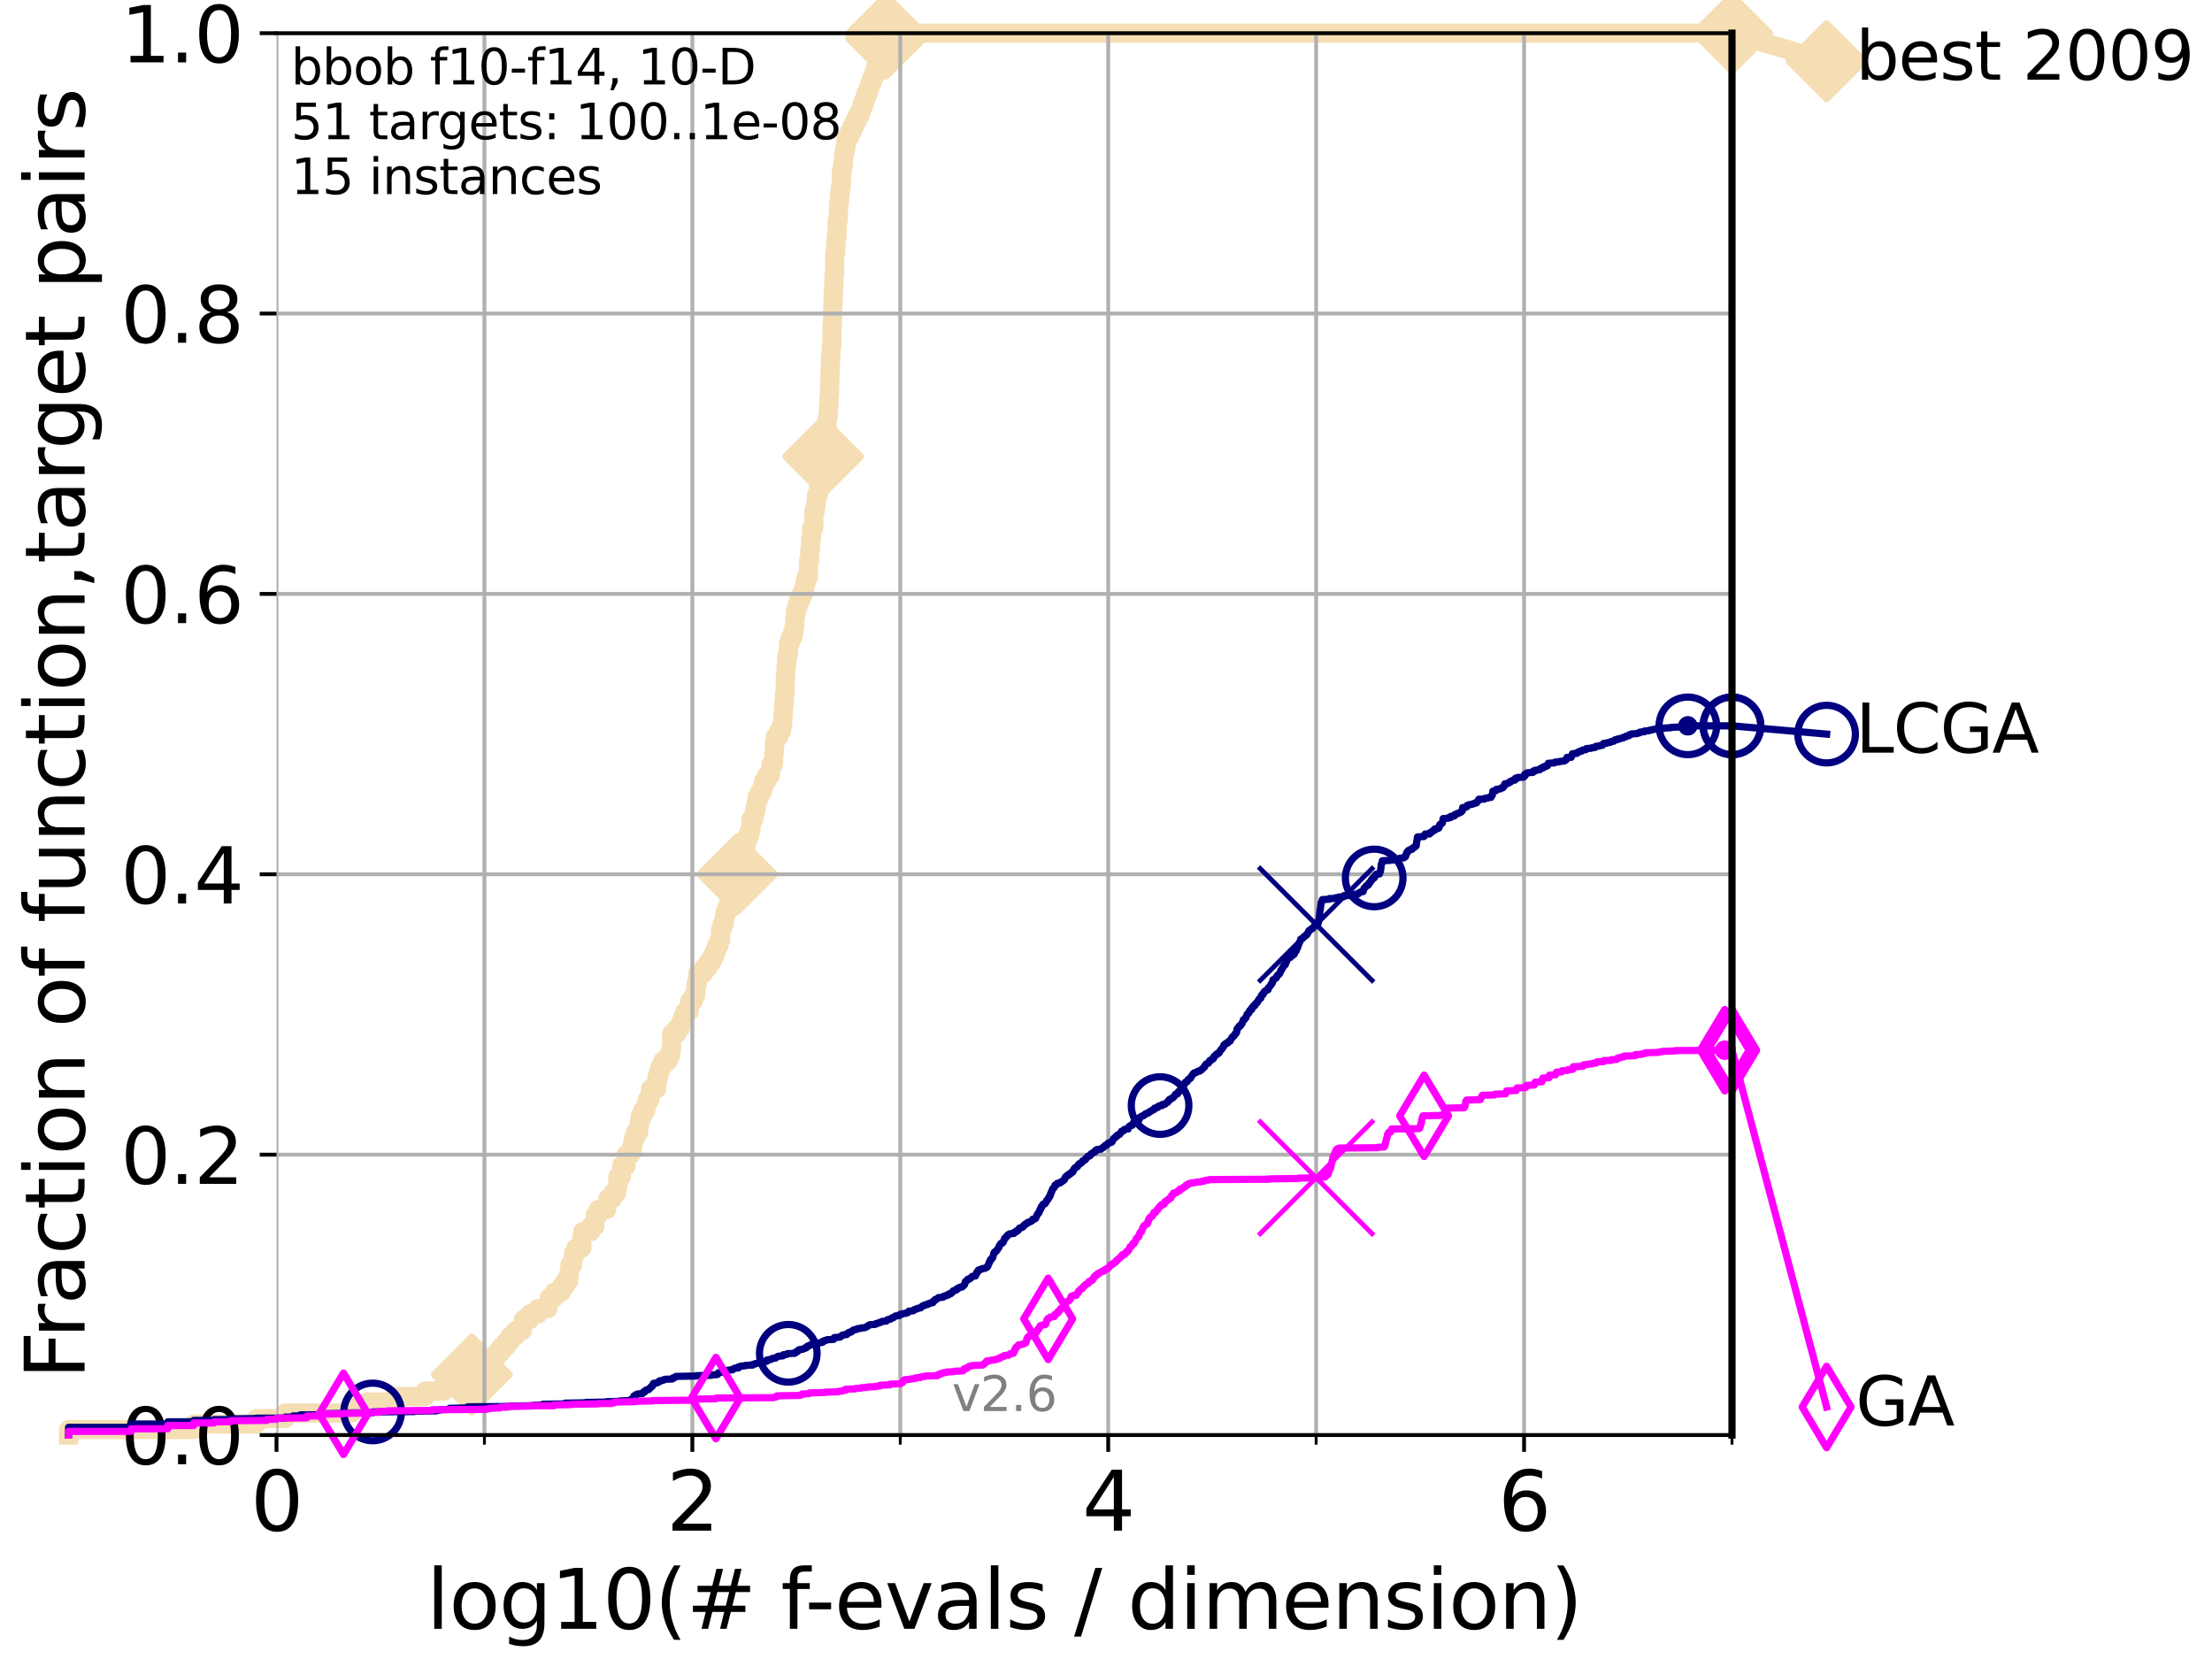 <?xml version="1.0" encoding="utf-8" standalone="no"?>
<!DOCTYPE svg PUBLIC "-//W3C//DTD SVG 1.1//EN"
  "http://www.w3.org/Graphics/SVG/1.1/DTD/svg11.dtd">
<svg xmlns:xlink="http://www.w3.org/1999/xlink" width="460.8pt" height="345.6pt" viewBox="0 0 460.8 345.6" xmlns="http://www.w3.org/2000/svg" version="1.1">
 <defs>
  <style type="text/css">*{stroke-linejoin: round; stroke-linecap: butt}</style>
 </defs>
 <g id="figure_1">
  <g id="patch_1">
   <path d="M 0 345.6 
L 460.8 345.6 
L 460.8 0 
L 0 0 
z
" style="fill: #ffffff"/>
  </g>
  <g id="axes_1">
   <g id="patch_2">
    <path d="M 57.6 298.944 
L 360.806 298.944 
L 360.806 6.912 
L 57.6 6.912 
z
" style="fill: #ffffff"/>
   </g>
   <g id="line2d_1">
    <path d="M 14.285 298.944 
L 14.285 297.799 
L 40.363 297.799 
L 40.363 296.654 
L 53.402 296.654 
L 53.402 295.508 
L 59.393 295.508 
L 59.393 294.363 
L 73.268 294.363 
L 73.268 293.218 
L 76.285 293.218 
L 76.285 292.073 
L 82.212 292.073 
L 82.212 290.927 
L 88.614 290.927 
L 88.614 289.782 
L 92.52 289.782 
L 92.52 288.637 
L 95.999 288.637 
L 95.999 287.492 
L 96.241 287.492 
L 96.241 286.347 
L 98.295 286.347 
L 98.295 285.201 
L 100.535 285.201 
L 100.535 284.056 
L 102.188 284.056 
L 102.188 282.911 
L 103.38 282.911 
L 103.38 281.766 
L 104.345 281.766 
L 104.345 280.62 
L 105.411 280.62 
L 105.411 279.475 
L 106.28 279.475 
L 106.28 278.33 
L 107.379 278.33 
L 107.379 277.185 
L 108.792 277.185 
L 108.792 276.04 
L 109.038 276.04 
L 109.038 274.894 
L 110.336 274.894 
L 110.336 273.749 
L 112.077 273.749 
L 112.077 272.604 
L 114.142 272.604 
L 114.142 271.459 
L 114.419 271.459 
L 114.419 270.313 
L 115.489 270.313 
L 115.489 269.168 
L 116.908 269.168 
L 116.908 268.023 
L 117.695 268.023 
L 117.695 266.878 
L 118.451 266.878 
L 118.451 265.733 
L 118.598 265.733 
L 118.598 264.587 
L 118.745 264.587 
L 118.745 263.442 
L 119.319 263.442 
L 119.319 262.297 
L 119.46 262.297 
L 119.46 261.152 
L 119.945 261.152 
L 119.945 260.006 
L 121.202 260.006 
L 121.202 257.716 
L 121.393 257.716 
L 121.393 256.571 
L 123.088 256.571 
L 123.088 255.426 
L 123.936 255.426 
L 123.992 253.135 
L 124.589 253.135 
L 124.589 251.99 
L 126.372 251.99 
L 126.372 250.845 
L 126.614 250.845 
L 126.614 249.699 
L 127.641 249.699 
L 127.641 248.554 
L 128.398 248.554 
L 128.398 247.409 
L 128.658 247.409 
L 128.744 245.118 
L 129.458 245.118 
L 129.5 242.828 
L 130.423 242.828 
L 130.462 240.538 
L 131.378 240.538 
L 131.378 239.392 
L 131.747 239.392 
L 131.747 238.247 
L 131.965 238.247 
L 131.965 237.102 
L 132.358 237.102 
L 132.358 235.957 
L 133.018 235.957 
L 133.018 234.811 
L 133.154 234.811 
L 133.154 233.666 
L 133.39 233.666 
L 133.39 232.521 
L 133.853 232.521 
L 133.853 231.376 
L 134.495 231.376 
L 134.495 230.231 
L 134.839 230.231 
L 134.839 229.085 
L 135.389 229.085 
L 135.389 227.94 
L 135.539 227.94 
L 135.539 226.795 
L 136.809 226.795 
L 136.837 224.504 
L 137.168 224.504 
L 137.168 223.359 
L 137.467 223.359 
L 137.467 222.214 
L 138.025 222.214 
L 138.025 221.069 
L 139.167 221.069 
L 139.167 219.924 
L 139.677 219.924 
L 139.677 218.778 
L 139.867 218.778 
L 139.962 215.343 
L 140.995 215.343 
L 140.995 214.197 
L 141.761 214.197 
L 141.761 213.052 
L 142.165 213.052 
L 142.165 211.907 
L 142.662 211.907 
L 142.662 210.762 
L 143.541 210.762 
L 143.541 209.617 
L 143.696 209.617 
L 143.696 208.471 
L 144.492 208.471 
L 144.492 207.326 
L 144.932 207.326 
L 144.986 205.036 
L 145.255 205.036 
L 145.255 203.89 
L 145.38 203.89 
L 145.38 202.745 
L 146.579 202.745 
L 146.579 201.6 
L 147.503 201.6 
L 147.503 200.455 
L 148.277 200.455 
L 148.277 199.31 
L 148.845 199.31 
L 148.845 198.164 
L 149.267 198.164 
L 149.267 197.019 
L 149.764 197.019 
L 149.764 195.874 
L 150.139 195.874 
L 150.139 193.583 
L 150.425 193.583 
L 150.425 192.438 
L 150.867 192.438 
L 150.867 191.293 
L 150.998 191.293 
L 150.998 190.148 
L 151.427 190.148 
L 151.427 189.003 
L 151.833 189.003 
L 151.833 186.712 
L 152.255 186.712 
L 152.255 185.567 
L 152.704 185.567 
L 152.704 184.422 
L 153.119 184.422 
L 153.119 183.276 
L 153.559 183.276 
L 153.559 182.131 
L 153.877 182.131 
L 153.979 179.841 
L 154.476 179.841 
L 154.476 178.696 
L 155.067 178.696 
L 155.067 177.55 
L 155.246 177.55 
L 155.246 176.405 
L 155.433 176.405 
L 155.433 175.26 
L 155.65 175.26 
L 155.65 174.115 
L 156.156 174.115 
L 156.156 172.969 
L 156.443 172.969 
L 156.462 170.679 
L 157.023 170.679 
L 157.023 169.534 
L 157.317 169.534 
L 157.317 168.389 
L 157.54 168.389 
L 157.54 167.243 
L 157.716 167.243 
L 157.716 166.098 
L 158.241 166.098 
L 158.241 164.953 
L 158.822 164.953 
L 158.822 163.808 
L 159.114 163.808 
L 159.114 162.662 
L 159.734 162.662 
L 159.734 161.517 
L 160.486 161.517 
L 160.486 160.372 
L 160.605 160.372 
L 160.605 159.227 
L 161.126 159.227 
L 161.217 156.936 
L 161.301 156.936 
L 161.369 154.646 
L 161.512 154.646 
L 161.512 153.501 
L 162.22 153.501 
L 162.22 152.355 
L 162.761 152.355 
L 162.761 151.21 
L 163.019 151.21 
L 163.109 148.92 
L 163.164 148.92 
L 163.24 146.629 
L 163.397 146.629 
L 163.437 144.339 
L 163.539 144.339 
L 163.613 140.903 
L 163.686 140.903 
L 163.78 138.613 
L 163.853 138.613 
L 163.939 136.322 
L 164.24 136.322 
L 164.272 134.032 
L 164.606 134.032 
L 164.606 132.887 
L 165.134 132.887 
L 165.134 131.741 
L 165.404 131.741 
L 165.404 130.596 
L 165.526 130.596 
L 165.629 128.306 
L 165.725 128.306 
L 165.725 127.16 
L 166.04 127.16 
L 166.04 126.015 
L 166.391 126.015 
L 166.391 124.87 
L 166.905 124.87 
L 166.905 123.725 
L 167.384 123.725 
L 167.384 122.58 
L 167.662 122.58 
L 167.662 121.434 
L 167.952 121.434 
L 167.952 120.289 
L 168.374 120.289 
L 168.431 116.853 
L 168.638 116.853 
L 168.73 114.563 
L 168.801 114.563 
L 168.888 112.273 
L 169.044 112.273 
L 169.07 109.982 
L 169.521 109.982 
L 169.546 106.546 
L 169.823 106.546 
L 169.823 105.401 
L 170.029 105.401 
L 170.101 103.111 
L 170.473 103.111 
L 170.533 100.82 
L 170.644 100.82 
L 170.737 98.53 
L 171.01 98.53 
L 171.01 97.385 
L 171.159 97.385 
L 171.159 96.239 
L 171.489 96.239 
L 171.489 95.094 
L 171.63 95.094 
L 171.695 91.659 
L 171.999 91.659 
L 171.999 90.513 
L 172.255 90.513 
L 172.297 87.078 
L 172.499 87.078 
L 172.579 84.787 
L 172.666 84.787 
L 172.703 82.497 
L 172.794 82.497 
L 172.885 77.916 
L 172.946 77.916 
L 172.995 74.48 
L 173.097 74.48 
L 173.17 72.19 
L 173.262 72.19 
L 173.334 67.609 
L 173.41 67.609 
L 173.518 63.028 
L 173.549 63.028 
L 173.632 59.592 
L 173.687 59.592 
L 173.766 57.302 
L 173.844 57.302 
L 173.906 52.721 
L 174.073 52.721 
L 174.126 50.43 
L 174.192 50.43 
L 174.192 49.285 
L 174.37 49.285 
L 174.405 45.85 
L 174.615 45.85 
L 174.705 42.414 
L 174.86 42.414 
L 174.912 40.123 
L 175.077 40.123 
L 175.077 38.978 
L 175.219 38.978 
L 175.316 35.543 
L 175.506 35.543 
L 175.506 34.397 
L 175.716 34.397 
L 175.748 32.107 
L 175.947 32.107 
L 175.947 30.962 
L 176.196 30.962 
L 176.279 28.671 
L 176.971 28.671 
L 176.971 27.526 
L 177.495 27.526 
L 177.495 26.381 
L 178.002 26.381 
L 178.002 25.236 
L 178.577 25.236 
L 178.577 24.09 
L 179.144 24.09 
L 179.144 22.945 
L 179.549 22.945 
L 179.549 21.8 
L 180.009 21.8 
L 180.009 20.655 
L 180.376 20.655 
L 180.376 19.509 
L 180.86 19.509 
L 180.86 18.364 
L 181.248 18.364 
L 181.248 17.219 
L 181.669 17.219 
L 181.669 16.074 
L 182.111 16.074 
L 182.111 14.929 
L 182.467 14.929 
L 182.467 13.783 
L 182.821 13.783 
L 182.821 12.638 
L 183.199 12.638 
L 183.199 11.493 
L 183.528 11.493 
L 183.528 10.348 
L 183.899 10.348 
L 183.899 9.202 
L 184.21 9.202 
L 184.21 8.057 
L 184.583 8.057 
L 184.583 6.912 
L 360.806 6.912 
L 360.806 6.912 
" style="fill: none; stroke: #f5deb3; stroke-width: 4; stroke-linecap: square"/>
   </g>
   <g id="line2d_2">
    <defs>
     <path id="ma2adbf4a82" d="M 0 7.778 
L 7.778 0 
L 0 -7.778 
L -7.778 0 
z
" style="stroke: #f5deb3; stroke-width: 1.5; stroke-linejoin: miter"/>
    </defs>
    <g>
     <use xlink:href="#ma2adbf4a82" x="98.295" y="286.347" style="fill: #f5deb3; stroke: #f5deb3; stroke-width: 1.5; stroke-linejoin: miter"/>
     <use xlink:href="#ma2adbf4a82" x="153.559" y="182.131" style="fill: #f5deb3; stroke: #f5deb3; stroke-width: 1.5; stroke-linejoin: miter"/>
     <use xlink:href="#ma2adbf4a82" x="171.489" y="95.094" style="fill: #f5deb3; stroke: #f5deb3; stroke-width: 1.5; stroke-linejoin: miter"/>
     <use xlink:href="#ma2adbf4a82" x="184.583" y="8.057" style="fill: #f5deb3; stroke: #f5deb3; stroke-width: 1.5; stroke-linejoin: miter"/>
     <use xlink:href="#ma2adbf4a82" x="184.583" y="6.912" style="fill: #f5deb3; stroke: #f5deb3; stroke-width: 1.5; stroke-linejoin: miter"/>
     <use xlink:href="#ma2adbf4a82" x="360.806" y="6.912" style="fill: #f5deb3; stroke: #f5deb3; stroke-width: 1.5; stroke-linejoin: miter"/>
    </g>
   </g>
   <g id="line2d_3">
    <path style="fill: none; stroke: #f5deb3; stroke-width: 4; stroke-linecap: square"/>
    <g/>
   </g>
   <g id="line2d_4">
    <path d="M 360.806 6.912 
L 380.515 12.753 
" style="fill: none; stroke: #f5deb3; stroke-width: 4; stroke-linecap: square"/>
    <g>
     <use xlink:href="#ma2adbf4a82" x="360.806" y="6.912" style="fill: #f5deb3; stroke: #f5deb3; stroke-width: 1.5; stroke-linejoin: miter"/>
     <use xlink:href="#ma2adbf4a82" x="380.515" y="12.753" style="fill: #f5deb3; stroke: #f5deb3; stroke-width: 1.5; stroke-linejoin: miter"/>
    </g>
   </g>
   <g id="matplotlib.axis_1">
    <g id="xtick_1">
     <g id="line2d_5">
      <path d="M 57.6 298.944 
L 57.6 6.912 
" clip-path="url(#pd6793a0665)" style="fill: none; stroke: #b0b0b0; stroke-width: 0.8; stroke-linecap: square"/>
     </g>
     <g id="line2d_6">
      <defs>
       <path id="m12c794c7b1" d="M 0 0 
L 0 3.5 
" style="stroke: #000000; stroke-width: 0.8"/>
      </defs>
      <g>
       <use xlink:href="#m12c794c7b1" x="57.6" y="298.944" style="stroke: #000000; stroke-width: 0.8"/>
      </g>
     </g>
     <g id="text_1">
      <!-- 0 -->
      <g transform="translate(52.192 318.861)scale(0.17 -0.17)">
       <defs>
        <path id="DejaVuSans-30" d="M 2034 4250 
Q 1547 4250 1301 3770 
Q 1056 3291 1056 2328 
Q 1056 1369 1301 889 
Q 1547 409 2034 409 
Q 2525 409 2770 889 
Q 3016 1369 3016 2328 
Q 3016 3291 2770 3770 
Q 2525 4250 2034 4250 
z
M 2034 4750 
Q 2819 4750 3233 4129 
Q 3647 3509 3647 2328 
Q 3647 1150 3233 529 
Q 2819 -91 2034 -91 
Q 1250 -91 836 529 
Q 422 1150 422 2328 
Q 422 3509 836 4129 
Q 1250 4750 2034 4750 
z
" transform="scale(0.016)"/>
       </defs>
       <use xlink:href="#DejaVuSans-30"/>
      </g>
     </g>
    </g>
    <g id="xtick_2">
     <g id="line2d_7">
      <path d="M 144.23 298.944 
L 144.23 6.912 
" clip-path="url(#pd6793a0665)" style="fill: none; stroke: #b0b0b0; stroke-width: 0.8; stroke-linecap: square"/>
     </g>
     <g id="line2d_8">
      <g>
       <use xlink:href="#m12c794c7b1" x="144.23" y="298.944" style="stroke: #000000; stroke-width: 0.8"/>
      </g>
     </g>
     <g id="text_2">
      <!-- 2 -->
      <g transform="translate(138.822 318.861)scale(0.17 -0.17)">
       <defs>
        <path id="DejaVuSans-32" d="M 1228 531 
L 3431 531 
L 3431 0 
L 469 0 
L 469 531 
Q 828 903 1448 1529 
Q 2069 2156 2228 2338 
Q 2531 2678 2651 2914 
Q 2772 3150 2772 3378 
Q 2772 3750 2511 3984 
Q 2250 4219 1831 4219 
Q 1534 4219 1204 4116 
Q 875 4013 500 3803 
L 500 4441 
Q 881 4594 1212 4672 
Q 1544 4750 1819 4750 
Q 2544 4750 2975 4387 
Q 3406 4025 3406 3419 
Q 3406 3131 3298 2873 
Q 3191 2616 2906 2266 
Q 2828 2175 2409 1742 
Q 1991 1309 1228 531 
z
" transform="scale(0.016)"/>
       </defs>
       <use xlink:href="#DejaVuSans-32"/>
      </g>
     </g>
    </g>
    <g id="xtick_3">
     <g id="line2d_9">
      <path d="M 230.861 298.944 
L 230.861 6.912 
" clip-path="url(#pd6793a0665)" style="fill: none; stroke: #b0b0b0; stroke-width: 0.8; stroke-linecap: square"/>
     </g>
     <g id="line2d_10">
      <g>
       <use xlink:href="#m12c794c7b1" x="230.861" y="298.944" style="stroke: #000000; stroke-width: 0.8"/>
      </g>
     </g>
     <g id="text_3">
      <!-- 4 -->
      <g transform="translate(225.453 318.861)scale(0.17 -0.17)">
       <defs>
        <path id="DejaVuSans-34" d="M 2419 4116 
L 825 1625 
L 2419 1625 
L 2419 4116 
z
M 2253 4666 
L 3047 4666 
L 3047 1625 
L 3713 1625 
L 3713 1100 
L 3047 1100 
L 3047 0 
L 2419 0 
L 2419 1100 
L 313 1100 
L 313 1709 
L 2253 4666 
z
" transform="scale(0.016)"/>
       </defs>
       <use xlink:href="#DejaVuSans-34"/>
      </g>
     </g>
    </g>
    <g id="xtick_4">
     <g id="line2d_11">
      <path d="M 317.491 298.944 
L 317.491 6.912 
" clip-path="url(#pd6793a0665)" style="fill: none; stroke: #b0b0b0; stroke-width: 0.8; stroke-linecap: square"/>
     </g>
     <g id="line2d_12">
      <g>
       <use xlink:href="#m12c794c7b1" x="317.491" y="298.944" style="stroke: #000000; stroke-width: 0.8"/>
      </g>
     </g>
     <g id="text_4">
      <!-- 6 -->
      <g transform="translate(312.083 318.861)scale(0.17 -0.17)">
       <defs>
        <path id="DejaVuSans-36" d="M 2113 2584 
Q 1688 2584 1439 2293 
Q 1191 2003 1191 1497 
Q 1191 994 1439 701 
Q 1688 409 2113 409 
Q 2538 409 2786 701 
Q 3034 994 3034 1497 
Q 3034 2003 2786 2293 
Q 2538 2584 2113 2584 
z
M 3366 4563 
L 3366 3988 
Q 3128 4100 2886 4159 
Q 2644 4219 2406 4219 
Q 1781 4219 1451 3797 
Q 1122 3375 1075 2522 
Q 1259 2794 1537 2939 
Q 1816 3084 2150 3084 
Q 2853 3084 3261 2657 
Q 3669 2231 3669 1497 
Q 3669 778 3244 343 
Q 2819 -91 2113 -91 
Q 1303 -91 875 529 
Q 447 1150 447 2328 
Q 447 3434 972 4092 
Q 1497 4750 2381 4750 
Q 2619 4750 2861 4703 
Q 3103 4656 3366 4563 
z
" transform="scale(0.016)"/>
       </defs>
       <use xlink:href="#DejaVuSans-36"/>
      </g>
     </g>
    </g>
    <g id="xtick_5">
     <g id="line2d_13">
      <path d="M 100.915 298.944 
L 100.915 6.912 
" clip-path="url(#pd6793a0665)" style="fill: none; stroke: #b0b0b0; stroke-width: 0.8; stroke-linecap: square"/>
     </g>
     <g id="line2d_14">
      <defs>
       <path id="m5d06c29a23" d="M 0 0 
L 0 2 
" style="stroke: #000000; stroke-width: 0.6"/>
      </defs>
      <g>
       <use xlink:href="#m5d06c29a23" x="100.915" y="298.944" style="stroke: #000000; stroke-width: 0.6"/>
      </g>
     </g>
    </g>
    <g id="xtick_6">
     <g id="line2d_15">
      <path d="M 187.546 298.944 
L 187.546 6.912 
" clip-path="url(#pd6793a0665)" style="fill: none; stroke: #b0b0b0; stroke-width: 0.8; stroke-linecap: square"/>
     </g>
     <g id="line2d_16">
      <g>
       <use xlink:href="#m5d06c29a23" x="187.546" y="298.944" style="stroke: #000000; stroke-width: 0.6"/>
      </g>
     </g>
    </g>
    <g id="xtick_7">
     <g id="line2d_17">
      <path d="M 274.176 298.944 
L 274.176 6.912 
" clip-path="url(#pd6793a0665)" style="fill: none; stroke: #b0b0b0; stroke-width: 0.8; stroke-linecap: square"/>
     </g>
     <g id="line2d_18">
      <g>
       <use xlink:href="#m5d06c29a23" x="274.176" y="298.944" style="stroke: #000000; stroke-width: 0.6"/>
      </g>
     </g>
    </g>
    <g id="xtick_8">
     <g id="line2d_19">
      <path d="M 360.806 298.944 
L 360.806 6.912 
" clip-path="url(#pd6793a0665)" style="fill: none; stroke: #b0b0b0; stroke-width: 0.8; stroke-linecap: square"/>
     </g>
     <g id="line2d_20">
      <g>
       <use xlink:href="#m5d06c29a23" x="360.806" y="298.944" style="stroke: #000000; stroke-width: 0.6"/>
      </g>
     </g>
    </g>
    <g id="text_5">
     <!-- log10(# f-evals / dimension) -->
     <g transform="translate(88.823 339.314)scale(0.17 -0.17)">
      <defs>
       <path id="DejaVuSans-6c" d="M 603 4863 
L 1178 4863 
L 1178 0 
L 603 0 
L 603 4863 
z
" transform="scale(0.016)"/>
       <path id="DejaVuSans-6f" d="M 1959 3097 
Q 1497 3097 1228 2736 
Q 959 2375 959 1747 
Q 959 1119 1226 758 
Q 1494 397 1959 397 
Q 2419 397 2687 759 
Q 2956 1122 2956 1747 
Q 2956 2369 2687 2733 
Q 2419 3097 1959 3097 
z
M 1959 3584 
Q 2709 3584 3137 3096 
Q 3566 2609 3566 1747 
Q 3566 888 3137 398 
Q 2709 -91 1959 -91 
Q 1206 -91 779 398 
Q 353 888 353 1747 
Q 353 2609 779 3096 
Q 1206 3584 1959 3584 
z
" transform="scale(0.016)"/>
       <path id="DejaVuSans-67" d="M 2906 1791 
Q 2906 2416 2648 2759 
Q 2391 3103 1925 3103 
Q 1463 3103 1205 2759 
Q 947 2416 947 1791 
Q 947 1169 1205 825 
Q 1463 481 1925 481 
Q 2391 481 2648 825 
Q 2906 1169 2906 1791 
z
M 3481 434 
Q 3481 -459 3084 -895 
Q 2688 -1331 1869 -1331 
Q 1566 -1331 1297 -1286 
Q 1028 -1241 775 -1147 
L 775 -588 
Q 1028 -725 1275 -790 
Q 1522 -856 1778 -856 
Q 2344 -856 2625 -561 
Q 2906 -266 2906 331 
L 2906 616 
Q 2728 306 2450 153 
Q 2172 0 1784 0 
Q 1141 0 747 490 
Q 353 981 353 1791 
Q 353 2603 747 3093 
Q 1141 3584 1784 3584 
Q 2172 3584 2450 3431 
Q 2728 3278 2906 2969 
L 2906 3500 
L 3481 3500 
L 3481 434 
z
" transform="scale(0.016)"/>
       <path id="DejaVuSans-31" d="M 794 531 
L 1825 531 
L 1825 4091 
L 703 3866 
L 703 4441 
L 1819 4666 
L 2450 4666 
L 2450 531 
L 3481 531 
L 3481 0 
L 794 0 
L 794 531 
z
" transform="scale(0.016)"/>
       <path id="DejaVuSans-28" d="M 1984 4856 
Q 1566 4138 1362 3434 
Q 1159 2731 1159 2009 
Q 1159 1288 1364 580 
Q 1569 -128 1984 -844 
L 1484 -844 
Q 1016 -109 783 600 
Q 550 1309 550 2009 
Q 550 2706 781 3412 
Q 1013 4119 1484 4856 
L 1984 4856 
z
" transform="scale(0.016)"/>
       <path id="DejaVuSans-23" d="M 3272 2816 
L 2363 2816 
L 2100 1772 
L 3016 1772 
L 3272 2816 
z
M 2803 4594 
L 2478 3297 
L 3391 3297 
L 3719 4594 
L 4219 4594 
L 3897 3297 
L 4872 3297 
L 4872 2816 
L 3775 2816 
L 3519 1772 
L 4513 1772 
L 4513 1294 
L 3397 1294 
L 3072 0 
L 2572 0 
L 2894 1294 
L 1978 1294 
L 1656 0 
L 1153 0 
L 1478 1294 
L 494 1294 
L 494 1772 
L 1594 1772 
L 1856 2816 
L 850 2816 
L 850 3297 
L 1978 3297 
L 2297 4594 
L 2803 4594 
z
" transform="scale(0.016)"/>
       <path id="DejaVuSans-20" transform="scale(0.016)"/>
       <path id="DejaVuSans-66" d="M 2375 4863 
L 2375 4384 
L 1825 4384 
Q 1516 4384 1395 4259 
Q 1275 4134 1275 3809 
L 1275 3500 
L 2222 3500 
L 2222 3053 
L 1275 3053 
L 1275 0 
L 697 0 
L 697 3053 
L 147 3053 
L 147 3500 
L 697 3500 
L 697 3744 
Q 697 4328 969 4595 
Q 1241 4863 1831 4863 
L 2375 4863 
z
" transform="scale(0.016)"/>
       <path id="DejaVuSans-2d" d="M 313 2009 
L 1997 2009 
L 1997 1497 
L 313 1497 
L 313 2009 
z
" transform="scale(0.016)"/>
       <path id="DejaVuSans-65" d="M 3597 1894 
L 3597 1613 
L 953 1613 
Q 991 1019 1311 708 
Q 1631 397 2203 397 
Q 2534 397 2845 478 
Q 3156 559 3463 722 
L 3463 178 
Q 3153 47 2828 -22 
Q 2503 -91 2169 -91 
Q 1331 -91 842 396 
Q 353 884 353 1716 
Q 353 2575 817 3079 
Q 1281 3584 2069 3584 
Q 2775 3584 3186 3129 
Q 3597 2675 3597 1894 
z
M 3022 2063 
Q 3016 2534 2758 2815 
Q 2500 3097 2075 3097 
Q 1594 3097 1305 2825 
Q 1016 2553 972 2059 
L 3022 2063 
z
" transform="scale(0.016)"/>
       <path id="DejaVuSans-76" d="M 191 3500 
L 800 3500 
L 1894 563 
L 2988 3500 
L 3597 3500 
L 2284 0 
L 1503 0 
L 191 3500 
z
" transform="scale(0.016)"/>
       <path id="DejaVuSans-61" d="M 2194 1759 
Q 1497 1759 1228 1600 
Q 959 1441 959 1056 
Q 959 750 1161 570 
Q 1363 391 1709 391 
Q 2188 391 2477 730 
Q 2766 1069 2766 1631 
L 2766 1759 
L 2194 1759 
z
M 3341 1997 
L 3341 0 
L 2766 0 
L 2766 531 
Q 2569 213 2275 61 
Q 1981 -91 1556 -91 
Q 1019 -91 701 211 
Q 384 513 384 1019 
Q 384 1609 779 1909 
Q 1175 2209 1959 2209 
L 2766 2209 
L 2766 2266 
Q 2766 2663 2505 2880 
Q 2244 3097 1772 3097 
Q 1472 3097 1187 3025 
Q 903 2953 641 2809 
L 641 3341 
Q 956 3463 1253 3523 
Q 1550 3584 1831 3584 
Q 2591 3584 2966 3190 
Q 3341 2797 3341 1997 
z
" transform="scale(0.016)"/>
       <path id="DejaVuSans-73" d="M 2834 3397 
L 2834 2853 
Q 2591 2978 2328 3040 
Q 2066 3103 1784 3103 
Q 1356 3103 1142 2972 
Q 928 2841 928 2578 
Q 928 2378 1081 2264 
Q 1234 2150 1697 2047 
L 1894 2003 
Q 2506 1872 2764 1633 
Q 3022 1394 3022 966 
Q 3022 478 2636 193 
Q 2250 -91 1575 -91 
Q 1294 -91 989 -36 
Q 684 19 347 128 
L 347 722 
Q 666 556 975 473 
Q 1284 391 1588 391 
Q 1994 391 2212 530 
Q 2431 669 2431 922 
Q 2431 1156 2273 1281 
Q 2116 1406 1581 1522 
L 1381 1569 
Q 847 1681 609 1914 
Q 372 2147 372 2553 
Q 372 3047 722 3315 
Q 1072 3584 1716 3584 
Q 2034 3584 2315 3537 
Q 2597 3491 2834 3397 
z
" transform="scale(0.016)"/>
       <path id="DejaVuSans-2f" d="M 1625 4666 
L 2156 4666 
L 531 -594 
L 0 -594 
L 1625 4666 
z
" transform="scale(0.016)"/>
       <path id="DejaVuSans-64" d="M 2906 2969 
L 2906 4863 
L 3481 4863 
L 3481 0 
L 2906 0 
L 2906 525 
Q 2725 213 2448 61 
Q 2172 -91 1784 -91 
Q 1150 -91 751 415 
Q 353 922 353 1747 
Q 353 2572 751 3078 
Q 1150 3584 1784 3584 
Q 2172 3584 2448 3432 
Q 2725 3281 2906 2969 
z
M 947 1747 
Q 947 1113 1208 752 
Q 1469 391 1925 391 
Q 2381 391 2643 752 
Q 2906 1113 2906 1747 
Q 2906 2381 2643 2742 
Q 2381 3103 1925 3103 
Q 1469 3103 1208 2742 
Q 947 2381 947 1747 
z
" transform="scale(0.016)"/>
       <path id="DejaVuSans-69" d="M 603 3500 
L 1178 3500 
L 1178 0 
L 603 0 
L 603 3500 
z
M 603 4863 
L 1178 4863 
L 1178 4134 
L 603 4134 
L 603 4863 
z
" transform="scale(0.016)"/>
       <path id="DejaVuSans-6d" d="M 3328 2828 
Q 3544 3216 3844 3400 
Q 4144 3584 4550 3584 
Q 5097 3584 5394 3201 
Q 5691 2819 5691 2113 
L 5691 0 
L 5113 0 
L 5113 2094 
Q 5113 2597 4934 2840 
Q 4756 3084 4391 3084 
Q 3944 3084 3684 2787 
Q 3425 2491 3425 1978 
L 3425 0 
L 2847 0 
L 2847 2094 
Q 2847 2600 2669 2842 
Q 2491 3084 2119 3084 
Q 1678 3084 1418 2786 
Q 1159 2488 1159 1978 
L 1159 0 
L 581 0 
L 581 3500 
L 1159 3500 
L 1159 2956 
Q 1356 3278 1631 3431 
Q 1906 3584 2284 3584 
Q 2666 3584 2933 3390 
Q 3200 3197 3328 2828 
z
" transform="scale(0.016)"/>
       <path id="DejaVuSans-6e" d="M 3513 2113 
L 3513 0 
L 2938 0 
L 2938 2094 
Q 2938 2591 2744 2837 
Q 2550 3084 2163 3084 
Q 1697 3084 1428 2787 
Q 1159 2491 1159 1978 
L 1159 0 
L 581 0 
L 581 3500 
L 1159 3500 
L 1159 2956 
Q 1366 3272 1645 3428 
Q 1925 3584 2291 3584 
Q 2894 3584 3203 3211 
Q 3513 2838 3513 2113 
z
" transform="scale(0.016)"/>
       <path id="DejaVuSans-29" d="M 513 4856 
L 1013 4856 
Q 1481 4119 1714 3412 
Q 1947 2706 1947 2009 
Q 1947 1309 1714 600 
Q 1481 -109 1013 -844 
L 513 -844 
Q 928 -128 1133 580 
Q 1338 1288 1338 2009 
Q 1338 2731 1133 3434 
Q 928 4138 513 4856 
z
" transform="scale(0.016)"/>
      </defs>
      <use xlink:href="#DejaVuSans-6c"/>
      <use xlink:href="#DejaVuSans-6f" x="27.783"/>
      <use xlink:href="#DejaVuSans-67" x="88.965"/>
      <use xlink:href="#DejaVuSans-31" x="152.441"/>
      <use xlink:href="#DejaVuSans-30" x="216.064"/>
      <use xlink:href="#DejaVuSans-28" x="279.688"/>
      <use xlink:href="#DejaVuSans-23" x="318.701"/>
      <use xlink:href="#DejaVuSans-20" x="402.49"/>
      <use xlink:href="#DejaVuSans-66" x="434.277"/>
      <use xlink:href="#DejaVuSans-2d" x="463.982"/>
      <use xlink:href="#DejaVuSans-65" x="500.066"/>
      <use xlink:href="#DejaVuSans-76" x="561.59"/>
      <use xlink:href="#DejaVuSans-61" x="620.77"/>
      <use xlink:href="#DejaVuSans-6c" x="682.049"/>
      <use xlink:href="#DejaVuSans-73" x="709.832"/>
      <use xlink:href="#DejaVuSans-20" x="761.932"/>
      <use xlink:href="#DejaVuSans-2f" x="793.719"/>
      <use xlink:href="#DejaVuSans-20" x="827.41"/>
      <use xlink:href="#DejaVuSans-64" x="859.197"/>
      <use xlink:href="#DejaVuSans-69" x="922.674"/>
      <use xlink:href="#DejaVuSans-6d" x="950.457"/>
      <use xlink:href="#DejaVuSans-65" x="1047.869"/>
      <use xlink:href="#DejaVuSans-6e" x="1109.393"/>
      <use xlink:href="#DejaVuSans-73" x="1172.771"/>
      <use xlink:href="#DejaVuSans-69" x="1224.871"/>
      <use xlink:href="#DejaVuSans-6f" x="1252.654"/>
      <use xlink:href="#DejaVuSans-6e" x="1313.836"/>
      <use xlink:href="#DejaVuSans-29" x="1377.215"/>
     </g>
    </g>
   </g>
   <g id="matplotlib.axis_2">
    <g id="ytick_1">
     <g id="line2d_21">
      <path d="M 57.6 298.944 
L 360.806 298.944 
" clip-path="url(#pd6793a0665)" style="fill: none; stroke: #b0b0b0; stroke-width: 0.8; stroke-linecap: square"/>
     </g>
     <g id="line2d_22">
      <defs>
       <path id="m8b6cd570d5" d="M 0 0 
L -3.5 0 
" style="stroke: #000000; stroke-width: 0.8"/>
      </defs>
      <g>
       <use xlink:href="#m8b6cd570d5" x="57.6" y="298.944" style="stroke: #000000; stroke-width: 0.8"/>
      </g>
     </g>
     <g id="text_6">
      <!-- 0.0 -->
      <g transform="translate(25.155 305.023)scale(0.16 -0.16)">
       <defs>
        <path id="DejaVuSans-2e" d="M 684 794 
L 1344 794 
L 1344 0 
L 684 0 
L 684 794 
z
" transform="scale(0.016)"/>
       </defs>
       <use xlink:href="#DejaVuSans-30"/>
       <use xlink:href="#DejaVuSans-2e" x="63.623"/>
       <use xlink:href="#DejaVuSans-30" x="95.41"/>
      </g>
     </g>
    </g>
    <g id="ytick_2">
     <g id="line2d_23">
      <path d="M 57.6 240.538 
L 360.806 240.538 
" clip-path="url(#pd6793a0665)" style="fill: none; stroke: #b0b0b0; stroke-width: 0.8; stroke-linecap: square"/>
     </g>
     <g id="line2d_24">
      <g>
       <use xlink:href="#m8b6cd570d5" x="57.6" y="240.538" style="stroke: #000000; stroke-width: 0.8"/>
      </g>
     </g>
     <g id="text_7">
      <!-- 0.2 -->
      <g transform="translate(25.155 246.616)scale(0.16 -0.16)">
       <use xlink:href="#DejaVuSans-30"/>
       <use xlink:href="#DejaVuSans-2e" x="63.623"/>
       <use xlink:href="#DejaVuSans-32" x="95.41"/>
      </g>
     </g>
    </g>
    <g id="ytick_3">
     <g id="line2d_25">
      <path d="M 57.6 182.131 
L 360.806 182.131 
" clip-path="url(#pd6793a0665)" style="fill: none; stroke: #b0b0b0; stroke-width: 0.8; stroke-linecap: square"/>
     </g>
     <g id="line2d_26">
      <g>
       <use xlink:href="#m8b6cd570d5" x="57.6" y="182.131" style="stroke: #000000; stroke-width: 0.8"/>
      </g>
     </g>
     <g id="text_8">
      <!-- 0.4 -->
      <g transform="translate(25.155 188.21)scale(0.16 -0.16)">
       <use xlink:href="#DejaVuSans-30"/>
       <use xlink:href="#DejaVuSans-2e" x="63.623"/>
       <use xlink:href="#DejaVuSans-34" x="95.41"/>
      </g>
     </g>
    </g>
    <g id="ytick_4">
     <g id="line2d_27">
      <path d="M 57.6 123.725 
L 360.806 123.725 
" clip-path="url(#pd6793a0665)" style="fill: none; stroke: #b0b0b0; stroke-width: 0.8; stroke-linecap: square"/>
     </g>
     <g id="line2d_28">
      <g>
       <use xlink:href="#m8b6cd570d5" x="57.6" y="123.725" style="stroke: #000000; stroke-width: 0.8"/>
      </g>
     </g>
     <g id="text_9">
      <!-- 0.6 -->
      <g transform="translate(25.155 129.804)scale(0.16 -0.16)">
       <use xlink:href="#DejaVuSans-30"/>
       <use xlink:href="#DejaVuSans-2e" x="63.623"/>
       <use xlink:href="#DejaVuSans-36" x="95.41"/>
      </g>
     </g>
    </g>
    <g id="ytick_5">
     <g id="line2d_29">
      <path d="M 57.6 65.318 
L 360.806 65.318 
" clip-path="url(#pd6793a0665)" style="fill: none; stroke: #b0b0b0; stroke-width: 0.8; stroke-linecap: square"/>
     </g>
     <g id="line2d_30">
      <g>
       <use xlink:href="#m8b6cd570d5" x="57.6" y="65.318" style="stroke: #000000; stroke-width: 0.8"/>
      </g>
     </g>
     <g id="text_10">
      <!-- 0.8 -->
      <g transform="translate(25.155 71.397)scale(0.16 -0.16)">
       <defs>
        <path id="DejaVuSans-38" d="M 2034 2216 
Q 1584 2216 1326 1975 
Q 1069 1734 1069 1313 
Q 1069 891 1326 650 
Q 1584 409 2034 409 
Q 2484 409 2743 651 
Q 3003 894 3003 1313 
Q 3003 1734 2745 1975 
Q 2488 2216 2034 2216 
z
M 1403 2484 
Q 997 2584 770 2862 
Q 544 3141 544 3541 
Q 544 4100 942 4425 
Q 1341 4750 2034 4750 
Q 2731 4750 3128 4425 
Q 3525 4100 3525 3541 
Q 3525 3141 3298 2862 
Q 3072 2584 2669 2484 
Q 3125 2378 3379 2068 
Q 3634 1759 3634 1313 
Q 3634 634 3220 271 
Q 2806 -91 2034 -91 
Q 1263 -91 848 271 
Q 434 634 434 1313 
Q 434 1759 690 2068 
Q 947 2378 1403 2484 
z
M 1172 3481 
Q 1172 3119 1398 2916 
Q 1625 2713 2034 2713 
Q 2441 2713 2670 2916 
Q 2900 3119 2900 3481 
Q 2900 3844 2670 4047 
Q 2441 4250 2034 4250 
Q 1625 4250 1398 4047 
Q 1172 3844 1172 3481 
z
" transform="scale(0.016)"/>
       </defs>
       <use xlink:href="#DejaVuSans-30"/>
       <use xlink:href="#DejaVuSans-2e" x="63.623"/>
       <use xlink:href="#DejaVuSans-38" x="95.41"/>
      </g>
     </g>
    </g>
    <g id="ytick_6">
     <g id="line2d_31">
      <path d="M 57.6 6.912 
L 360.806 6.912 
" clip-path="url(#pd6793a0665)" style="fill: none; stroke: #b0b0b0; stroke-width: 0.8; stroke-linecap: square"/>
     </g>
     <g id="line2d_32">
      <g>
       <use xlink:href="#m8b6cd570d5" x="57.6" y="6.912" style="stroke: #000000; stroke-width: 0.8"/>
      </g>
     </g>
     <g id="text_11">
      <!-- 1.0 -->
      <g transform="translate(25.155 12.991)scale(0.16 -0.16)">
       <use xlink:href="#DejaVuSans-31"/>
       <use xlink:href="#DejaVuSans-2e" x="63.623"/>
       <use xlink:href="#DejaVuSans-30" x="95.41"/>
      </g>
     </g>
    </g>
    <g id="text_12">
     <!-- Fraction of function,target pairs -->
     <g transform="translate(17.62 287.313)rotate(-90)scale(0.17 -0.17)">
      <defs>
       <path id="DejaVuSans-46" d="M 628 4666 
L 3309 4666 
L 3309 4134 
L 1259 4134 
L 1259 2759 
L 3109 2759 
L 3109 2228 
L 1259 2228 
L 1259 0 
L 628 0 
L 628 4666 
z
" transform="scale(0.016)"/>
       <path id="DejaVuSans-72" d="M 2631 2963 
Q 2534 3019 2420 3045 
Q 2306 3072 2169 3072 
Q 1681 3072 1420 2755 
Q 1159 2438 1159 1844 
L 1159 0 
L 581 0 
L 581 3500 
L 1159 3500 
L 1159 2956 
Q 1341 3275 1631 3429 
Q 1922 3584 2338 3584 
Q 2397 3584 2469 3576 
Q 2541 3569 2628 3553 
L 2631 2963 
z
" transform="scale(0.016)"/>
       <path id="DejaVuSans-63" d="M 3122 3366 
L 3122 2828 
Q 2878 2963 2633 3030 
Q 2388 3097 2138 3097 
Q 1578 3097 1268 2742 
Q 959 2388 959 1747 
Q 959 1106 1268 751 
Q 1578 397 2138 397 
Q 2388 397 2633 464 
Q 2878 531 3122 666 
L 3122 134 
Q 2881 22 2623 -34 
Q 2366 -91 2075 -91 
Q 1284 -91 818 406 
Q 353 903 353 1747 
Q 353 2603 823 3093 
Q 1294 3584 2113 3584 
Q 2378 3584 2631 3529 
Q 2884 3475 3122 3366 
z
" transform="scale(0.016)"/>
       <path id="DejaVuSans-74" d="M 1172 4494 
L 1172 3500 
L 2356 3500 
L 2356 3053 
L 1172 3053 
L 1172 1153 
Q 1172 725 1289 603 
Q 1406 481 1766 481 
L 2356 481 
L 2356 0 
L 1766 0 
Q 1100 0 847 248 
Q 594 497 594 1153 
L 594 3053 
L 172 3053 
L 172 3500 
L 594 3500 
L 594 4494 
L 1172 4494 
z
" transform="scale(0.016)"/>
       <path id="DejaVuSans-75" d="M 544 1381 
L 544 3500 
L 1119 3500 
L 1119 1403 
Q 1119 906 1312 657 
Q 1506 409 1894 409 
Q 2359 409 2629 706 
Q 2900 1003 2900 1516 
L 2900 3500 
L 3475 3500 
L 3475 0 
L 2900 0 
L 2900 538 
Q 2691 219 2414 64 
Q 2138 -91 1772 -91 
Q 1169 -91 856 284 
Q 544 659 544 1381 
z
M 1991 3584 
L 1991 3584 
z
" transform="scale(0.016)"/>
       <path id="DejaVuSans-2c" d="M 750 794 
L 1409 794 
L 1409 256 
L 897 -744 
L 494 -744 
L 750 256 
L 750 794 
z
" transform="scale(0.016)"/>
       <path id="DejaVuSans-70" d="M 1159 525 
L 1159 -1331 
L 581 -1331 
L 581 3500 
L 1159 3500 
L 1159 2969 
Q 1341 3281 1617 3432 
Q 1894 3584 2278 3584 
Q 2916 3584 3314 3078 
Q 3713 2572 3713 1747 
Q 3713 922 3314 415 
Q 2916 -91 2278 -91 
Q 1894 -91 1617 61 
Q 1341 213 1159 525 
z
M 3116 1747 
Q 3116 2381 2855 2742 
Q 2594 3103 2138 3103 
Q 1681 3103 1420 2742 
Q 1159 2381 1159 1747 
Q 1159 1113 1420 752 
Q 1681 391 2138 391 
Q 2594 391 2855 752 
Q 3116 1113 3116 1747 
z
" transform="scale(0.016)"/>
      </defs>
      <use xlink:href="#DejaVuSans-46"/>
      <use xlink:href="#DejaVuSans-72" x="50.27"/>
      <use xlink:href="#DejaVuSans-61" x="91.383"/>
      <use xlink:href="#DejaVuSans-63" x="152.662"/>
      <use xlink:href="#DejaVuSans-74" x="207.643"/>
      <use xlink:href="#DejaVuSans-69" x="246.852"/>
      <use xlink:href="#DejaVuSans-6f" x="274.635"/>
      <use xlink:href="#DejaVuSans-6e" x="335.816"/>
      <use xlink:href="#DejaVuSans-20" x="399.195"/>
      <use xlink:href="#DejaVuSans-6f" x="430.982"/>
      <use xlink:href="#DejaVuSans-66" x="492.164"/>
      <use xlink:href="#DejaVuSans-20" x="527.369"/>
      <use xlink:href="#DejaVuSans-66" x="559.156"/>
      <use xlink:href="#DejaVuSans-75" x="594.361"/>
      <use xlink:href="#DejaVuSans-6e" x="657.74"/>
      <use xlink:href="#DejaVuSans-63" x="721.119"/>
      <use xlink:href="#DejaVuSans-74" x="776.1"/>
      <use xlink:href="#DejaVuSans-69" x="815.309"/>
      <use xlink:href="#DejaVuSans-6f" x="843.092"/>
      <use xlink:href="#DejaVuSans-6e" x="904.273"/>
      <use xlink:href="#DejaVuSans-2c" x="967.652"/>
      <use xlink:href="#DejaVuSans-74" x="999.439"/>
      <use xlink:href="#DejaVuSans-61" x="1038.648"/>
      <use xlink:href="#DejaVuSans-72" x="1099.928"/>
      <use xlink:href="#DejaVuSans-67" x="1139.291"/>
      <use xlink:href="#DejaVuSans-65" x="1202.768"/>
      <use xlink:href="#DejaVuSans-74" x="1264.291"/>
      <use xlink:href="#DejaVuSans-20" x="1303.5"/>
      <use xlink:href="#DejaVuSans-70" x="1335.287"/>
      <use xlink:href="#DejaVuSans-61" x="1398.764"/>
      <use xlink:href="#DejaVuSans-69" x="1460.043"/>
      <use xlink:href="#DejaVuSans-72" x="1487.826"/>
      <use xlink:href="#DejaVuSans-73" x="1528.939"/>
     </g>
    </g>
   </g>
   <g id="line2d_33">
    <defs>
     <path id="m7170ab0509" d="M 0 1.5 
C 0.398 1.5 0.779 1.342 1.061 1.061 
C 1.342 0.779 1.5 0.398 1.5 0 
C 1.5 -0.398 1.342 -0.779 1.061 -1.061 
C 0.779 -1.342 0.398 -1.5 0 -1.5 
C -0.398 -1.5 -0.779 -1.342 -1.061 -1.061 
C -1.342 -0.779 -1.5 -0.398 -1.5 0 
C -1.5 0.398 -1.342 0.779 -1.061 1.061 
C -0.779 1.342 -0.398 1.5 0 1.5 
z
" style="stroke: #f5deb3"/>
    </defs>
    <g>
     <use xlink:href="#m7170ab0509" x="184.583" y="6.912" style="fill: #f5deb3; stroke: #f5deb3"/>
     <use xlink:href="#m7170ab0509" x="184.583" y="6.912" style="fill: #f5deb3; stroke: #f5deb3"/>
    </g>
   </g>
   <g id="line2d_34">
    <defs>
     <path id="mc36d94e420" d="M 0 1.5 
C 0.398 1.5 0.779 1.342 1.061 1.061 
C 1.342 0.779 1.5 0.398 1.5 0 
C 1.5 -0.398 1.342 -0.779 1.061 -1.061 
C 0.779 -1.342 0.398 -1.5 0 -1.5 
C -0.398 -1.5 -0.779 -1.342 -1.061 -1.061 
C -1.342 -0.779 -1.5 -0.398 -1.5 0 
C -1.5 0.398 -1.342 0.779 -1.061 1.061 
C -0.779 1.342 -0.398 1.5 0 1.5 
z
" style="stroke: #000080"/>
    </defs>
    <g>
     <use xlink:href="#mc36d94e420" x="351.608" y="151.21" style="fill: #000080; stroke: #000080"/>
     <use xlink:href="#mc36d94e420" x="351.608" y="151.21" style="fill: #000080; stroke: #000080"/>
    </g>
   </g>
   <g id="line2d_35">
    <path d="M 14.285 298.944 
L 14.285 297.341 
L 27.324 297.341 
L 27.324 296.654 
L 34.951 296.654 
L 34.951 296.195 
L 40.363 296.195 
L 40.363 295.89 
L 44.561 295.89 
L 44.561 295.737 
L 47.991 295.737 
L 47.991 295.585 
L 53.402 295.508 
L 53.402 295.432 
L 59.393 295.432 
L 59.393 295.203 
L 61.03 295.203 
L 61.03 294.974 
L 62.535 294.974 
L 62.535 294.745 
L 66.441 294.745 
L 66.441 294.516 
L 71.557 294.439 
L 71.557 294.363 
L 77.629 294.287 
L 77.629 294.134 
L 86.307 294.058 
L 86.307 293.981 
L 90.99 293.905 
L 90.99 293.829 
L 91.617 293.752 
L 91.617 293.676 
L 93.66 293.6 
L 93.66 293.371 
L 97.41 293.294 
L 97.41 293.065 
L 106.28 292.989 
L 106.28 292.912 
L 111.007 292.836 
L 111.007 292.76 
L 113.088 292.683 
L 113.088 292.531 
L 117.695 292.454 
L 117.695 292.302 
L 122.016 292.225 
L 122.016 292.149 
L 126.421 292.073 
L 126.421 291.996 
L 129.083 291.92 
L 129.083 291.844 
L 131.04 291.767 
L 131.04 291.691 
L 131.564 291.615 
L 131.674 291.386 
L 131.857 291.309 
L 131.857 291.156 
L 132.073 291.08 
L 132.073 290.775 
L 132.358 290.698 
L 132.429 290.546 
L 132.778 290.469 
L 132.778 290.393 
L 133.82 290.317 
L 133.886 290.164 
L 133.983 290.164 
L 133.983 290.011 
L 134.273 290.011 
L 134.368 289.706 
L 134.621 289.63 
L 134.621 289.553 
L 135.147 289.477 
L 135.238 289.248 
L 135.449 289.171 
L 135.449 289.095 
L 135.628 289.019 
L 135.628 288.866 
L 135.894 288.79 
L 135.923 288.561 
L 136.04 288.484 
L 136.127 288.179 
L 136.892 288.103 
L 136.948 287.95 
L 137.332 287.874 
L 137.413 287.644 
L 138.077 287.568 
L 138.077 287.492 
L 138.464 287.415 
L 138.464 287.339 
L 140.103 287.263 
L 140.197 287.034 
L 140.612 286.957 
L 140.612 286.881 
L 140.793 286.805 
L 140.793 286.728 
L 145.04 286.652 
L 145.04 286.576 
L 148.201 286.499 
L 148.201 286.423 
L 149.453 286.347 
L 149.553 286.117 
L 149.666 286.041 
L 149.666 285.965 
L 150.398 285.888 
L 150.398 285.812 
L 150.76 285.736 
L 150.76 285.659 
L 151.58 285.583 
L 151.643 285.43 
L 152.608 285.354 
L 152.608 285.278 
L 152.776 285.201 
L 152.776 285.125 
L 153.224 285.049 
L 153.224 284.972 
L 153.821 284.972 
L 153.821 284.743 
L 154.29 284.667 
L 154.29 284.591 
L 155.267 284.514 
L 155.267 284.438 
L 156.813 284.361 
L 156.832 284.209 
L 157.373 284.132 
L 157.373 284.056 
L 157.871 283.98 
L 157.871 283.903 
L 158.56 283.827 
L 158.648 283.674 
L 159.734 283.598 
L 159.776 283.293 
L 160.542 283.216 
L 160.542 283.14 
L 160.879 283.064 
L 160.879 282.987 
L 161.58 282.911 
L 161.58 282.835 
L 161.781 282.758 
L 161.781 282.682 
L 162.103 282.605 
L 162.103 282.529 
L 163.088 282.453 
L 163.157 282.224 
L 163.939 282.147 
L 163.998 281.995 
L 165.593 281.918 
L 165.665 281.689 
L 166.064 281.613 
L 166.164 281.384 
L 166.466 281.308 
L 166.484 281.155 
L 167.235 281.079 
L 167.235 281.002 
L 167.624 280.926 
L 167.624 280.849 
L 167.984 280.773 
L 168.027 280.544 
L 168.29 280.468 
L 168.29 280.391 
L 168.669 280.315 
L 168.669 280.239 
L 168.994 280.162 
L 169.08 280.01 
L 170.039 279.933 
L 170.039 279.857 
L 170.723 279.781 
L 170.723 279.704 
L 171.36 279.628 
L 171.409 279.399 
L 171.817 279.323 
L 171.817 279.246 
L 172.259 279.17 
L 172.259 279.093 
L 173.648 279.017 
L 173.699 278.864 
L 173.793 278.788 
L 173.817 278.635 
L 174.982 278.559 
L 175.066 278.406 
L 175.316 278.33 
L 175.316 278.254 
L 175.506 278.177 
L 175.506 278.101 
L 176.381 278.025 
L 176.456 277.796 
L 176.799 277.719 
L 176.822 277.566 
L 177.328 277.49 
L 177.363 277.337 
L 177.604 277.261 
L 177.604 277.185 
L 177.836 277.108 
L 177.836 277.032 
L 178.425 276.956 
L 178.535 276.803 
L 179.305 276.727 
L 179.305 276.65 
L 180.205 276.574 
L 180.205 276.498 
L 180.568 276.421 
L 180.671 276.269 
L 180.876 276.192 
L 180.876 276.116 
L 181.174 276.04 
L 181.174 275.963 
L 182.366 275.887 
L 182.472 275.734 
L 182.949 275.658 
L 182.949 275.581 
L 183.393 275.505 
L 183.393 275.429 
L 183.711 275.352 
L 183.711 275.276 
L 184.662 275.2 
L 184.756 275.047 
L 184.9 274.971 
L 184.9 274.894 
L 185.459 274.818 
L 185.459 274.742 
L 185.745 274.665 
L 185.835 274.513 
L 186.231 274.436 
L 186.324 274.284 
L 186.555 274.207 
L 186.555 274.131 
L 187.366 274.054 
L 187.442 273.825 
L 187.968 273.749 
L 187.968 273.673 
L 188.718 273.596 
L 188.718 273.52 
L 189.144 273.444 
L 189.177 273.291 
L 189.325 273.215 
L 189.325 273.138 
L 190.274 273.062 
L 190.274 272.986 
L 190.428 272.909 
L 190.428 272.833 
L 190.801 272.757 
L 190.801 272.68 
L 191.212 272.604 
L 191.212 272.528 
L 191.794 272.451 
L 191.869 272.298 
L 192.039 272.222 
L 192.15 272.069 
L 192.527 271.993 
L 192.601 271.84 
L 193.231 271.764 
L 193.284 271.611 
L 193.712 271.535 
L 193.712 271.459 
L 194.324 271.382 
L 194.384 271.077 
L 194.665 271.001 
L 194.708 270.848 
L 194.815 270.772 
L 194.815 270.695 
L 195.182 270.619 
L 195.292 270.466 
L 195.494 270.39 
L 195.494 270.313 
L 196.441 270.237 
L 196.441 270.161 
L 196.609 270.084 
L 196.609 270.008 
L 197.098 269.932 
L 197.098 269.855 
L 197.573 269.779 
L 197.619 269.55 
L 198.113 269.474 
L 198.189 269.321 
L 198.382 269.245 
L 198.476 269.015 
L 198.638 268.939 
L 198.638 268.863 
L 199.17 268.786 
L 199.23 268.557 
L 199.572 268.481 
L 199.572 268.328 
L 199.894 268.252 
L 199.894 268.176 
L 200.457 268.099 
L 200.522 267.947 
L 200.691 267.87 
L 200.764 267.718 
L 200.932 267.641 
L 201.016 267.336 
L 201.051 267.259 
L 201.112 266.954 
L 201.329 266.878 
L 201.401 266.725 
L 201.599 266.649 
L 201.599 266.496 
L 202.03 266.42 
L 202.071 266.267 
L 202.305 266.191 
L 202.411 266.038 
L 202.524 265.962 
L 202.524 265.885 
L 203.192 265.809 
L 203.284 265.58 
L 203.363 265.503 
L 203.459 265.045 
L 203.698 264.969 
L 203.797 264.587 
L 204.213 264.511 
L 204.213 264.435 
L 204.556 264.358 
L 204.556 264.282 
L 205.24 264.206 
L 205.34 264.053 
L 205.657 263.977 
L 205.745 263.747 
L 205.824 263.671 
L 205.92 263.366 
L 205.99 263.289 
L 206.033 263.06 
L 206.148 262.984 
L 206.241 262.602 
L 206.338 262.526 
L 206.345 262.373 
L 206.602 262.297 
L 206.703 262.068 
L 206.81 261.991 
L 206.901 261.533 
L 206.951 261.457 
L 207.02 261.075 
L 207.133 260.999 
L 207.151 260.846 
L 207.427 260.77 
L 207.503 260.541 
L 207.701 260.464 
L 207.788 260.235 
L 207.883 260.159 
L 207.969 260.006 
L 208.041 259.93 
L 208.059 259.777 
L 208.18 259.701 
L 208.238 259.396 
L 208.335 259.319 
L 208.395 259.167 
L 208.534 259.09 
L 208.534 259.014 
L 208.869 258.938 
L 208.974 258.632 
L 209.064 258.632 
L 209.168 258.25 
L 209.238 258.174 
L 209.291 257.945 
L 209.522 257.869 
L 209.588 257.64 
L 209.73 257.563 
L 209.803 257.411 
L 210.01 257.334 
L 210.016 257.182 
L 210.33 257.105 
L 210.33 257.029 
L 211.204 256.952 
L 211.256 256.723 
L 211.646 256.647 
L 211.702 256.418 
L 212.087 256.342 
L 212.185 256.189 
L 212.255 256.113 
L 212.278 255.96 
L 212.412 255.884 
L 212.412 255.807 
L 212.882 255.731 
L 212.882 255.655 
L 213.153 255.578 
L 213.196 255.349 
L 213.391 255.273 
L 213.485 255.044 
L 213.801 254.967 
L 213.876 254.815 
L 214.058 254.815 
L 214.058 254.662 
L 214.471 254.586 
L 214.471 254.509 
L 214.828 254.433 
L 214.828 254.357 
L 215.031 254.28 
L 215.133 253.975 
L 215.654 253.899 
L 215.654 253.822 
L 215.784 253.746 
L 215.881 253.44 
L 215.92 253.44 
L 216.02 253.135 
L 216.114 253.059 
L 216.215 252.753 
L 216.412 252.677 
L 216.498 252.448 
L 216.55 252.372 
L 216.618 251.99 
L 216.797 251.913 
L 216.907 251.379 
L 217.125 251.303 
L 217.21 250.997 
L 217.292 250.921 
L 217.292 250.845 
L 217.698 250.768 
L 217.766 250.616 
L 217.861 250.539 
L 217.969 250.234 
L 218.011 250.157 
L 218.011 250.081 
L 218.215 250.005 
L 218.326 249.776 
L 218.422 249.699 
L 218.499 249.394 
L 218.657 249.318 
L 218.69 249.165 
L 218.776 249.089 
L 218.833 248.707 
L 218.942 248.631 
L 219.025 248.249 
L 219.126 248.172 
L 219.186 247.867 
L 219.292 247.791 
L 219.343 247.562 
L 219.537 247.485 
L 219.643 247.256 
L 219.727 247.18 
L 219.777 246.875 
L 220.106 246.798 
L 220.139 246.645 
L 220.266 246.569 
L 220.266 246.493 
L 220.873 246.416 
L 220.921 246.264 
L 221.162 246.187 
L 221.162 246.111 
L 221.385 246.035 
L 221.385 245.958 
L 221.62 245.882 
L 221.62 245.806 
L 221.77 245.729 
L 221.862 245.348 
L 221.955 245.271 
L 222.002 245.118 
L 222.296 245.042 
L 222.352 244.813 
L 222.727 244.737 
L 222.772 244.508 
L 223.13 244.431 
L 223.194 244.202 
L 223.514 244.126 
L 223.608 243.744 
L 223.703 243.668 
L 223.778 243.439 
L 223.974 243.362 
L 223.999 243.21 
L 224.322 243.133 
L 224.322 243.057 
L 224.503 242.981 
L 224.588 242.675 
L 224.758 242.599 
L 224.78 242.446 
L 225.12 242.37 
L 225.221 242.217 
L 225.394 242.141 
L 225.406 241.988 
L 225.514 241.912 
L 225.514 241.836 
L 225.826 241.759 
L 225.826 241.683 
L 226.101 241.606 
L 226.195 241.301 
L 226.375 241.225 
L 226.465 241.072 
L 226.626 240.996 
L 226.664 240.843 
L 227.089 240.767 
L 227.107 240.614 
L 227.257 240.538 
L 227.265 240.385 
L 227.494 240.309 
L 227.494 240.232 
L 227.75 240.156 
L 227.836 240.003 
L 228.18 239.927 
L 228.231 239.621 
L 228.501 239.545 
L 228.501 239.469 
L 229.374 239.392 
L 229.374 239.316 
L 229.517 239.24 
L 229.517 239.163 
L 229.819 239.087 
L 229.866 238.934 
L 230.075 238.858 
L 230.183 238.629 
L 230.541 238.553 
L 230.617 238.4 
L 230.721 238.324 
L 230.721 238.247 
L 230.904 238.171 
L 230.904 238.094 
L 231.43 238.018 
L 231.43 237.942 
L 231.685 237.865 
L 231.763 237.484 
L 231.889 237.407 
L 231.98 237.178 
L 232.205 237.102 
L 232.205 237.026 
L 232.375 236.949 
L 232.448 236.72 
L 232.763 236.644 
L 232.83 236.415 
L 233.223 236.338 
L 233.24 236.186 
L 233.409 236.109 
L 233.498 235.88 
L 233.555 235.804 
L 233.643 235.651 
L 234.05 235.575 
L 234.148 235.422 
L 234.239 235.346 
L 234.239 235.27 
L 235.013 235.193 
L 235.09 234.811 
L 235.22 234.735 
L 235.22 234.659 
L 235.404 234.582 
L 235.404 234.506 
L 235.87 234.43 
L 235.98 234.124 
L 236.046 234.048 
L 236.093 233.895 
L 236.516 233.819 
L 236.531 233.666 
L 236.713 233.59 
L 236.713 233.514 
L 237.118 233.437 
L 237.118 233.361 
L 237.29 233.285 
L 237.37 232.903 
L 237.445 232.826 
L 237.445 232.75 
L 237.679 232.674 
L 237.785 232.521 
L 238.16 232.445 
L 238.16 232.368 
L 238.414 232.292 
L 238.498 232.139 
L 238.673 232.063 
L 238.673 231.987 
L 239.153 231.91 
L 239.188 231.758 
L 239.456 231.681 
L 239.566 231.529 
L 239.815 231.452 
L 239.815 231.376 
L 240.087 231.299 
L 240.087 231.223 
L 240.411 231.147 
L 240.512 230.841 
L 241.06 230.765 
L 241.094 230.612 
L 241.404 230.536 
L 241.417 230.383 
L 242.095 230.307 
L 242.124 230.078 
L 242.732 230.002 
L 242.732 229.925 
L 242.903 229.849 
L 242.999 229.696 
L 243.248 229.62 
L 243.347 229.314 
L 243.587 229.238 
L 243.64 229.009 
L 243.964 228.933 
L 243.964 228.856 
L 244.219 228.78 
L 244.219 228.704 
L 244.427 228.627 
L 244.463 228.475 
L 244.628 228.398 
L 244.671 228.246 
L 244.781 228.169 
L 244.889 227.94 
L 245.319 227.864 
L 245.366 227.635 
L 245.468 227.558 
L 245.478 227.406 
L 245.779 227.329 
L 245.869 227.024 
L 246.065 226.948 
L 246.147 226.719 
L 246.213 226.642 
L 246.303 226.337 
L 246.503 226.26 
L 246.543 226.108 
L 246.675 226.031 
L 246.759 225.65 
L 246.93 225.573 
L 246.952 225.421 
L 247.311 225.344 
L 247.386 225.115 
L 247.431 225.039 
L 247.488 224.886 
L 247.75 224.81 
L 247.75 224.734 
L 247.971 224.657 
L 248.069 224.352 
L 248.213 224.275 
L 248.308 224.046 
L 248.423 223.97 
L 248.506 223.741 
L 248.665 223.665 
L 248.73 223.512 
L 249.18 223.436 
L 249.18 223.359 
L 249.426 223.283 
L 249.426 223.207 
L 249.945 223.13 
L 249.964 222.978 
L 250.263 222.901 
L 250.358 222.748 
L 250.504 222.672 
L 250.6 222.519 
L 250.737 222.443 
L 250.737 222.367 
L 250.919 222.29 
L 250.97 222.061 
L 251.075 221.985 
L 251.096 221.832 
L 251.221 221.756 
L 251.221 221.68 
L 251.484 221.603 
L 251.484 221.527 
L 251.77 221.451 
L 251.824 221.298 
L 251.899 221.221 
L 251.955 220.992 
L 252.243 220.916 
L 252.271 220.763 
L 252.602 220.687 
L 252.632 220.534 
L 252.826 220.458 
L 252.889 220.076 
L 253.079 220 
L 253.153 219.847 
L 253.391 219.771 
L 253.459 219.542 
L 253.845 219.465 
L 253.921 219.313 
L 254.051 219.236 
L 254.136 218.931 
L 254.246 218.855 
L 254.356 218.626 
L 254.54 218.549 
L 254.57 218.397 
L 254.694 218.32 
L 254.75 218.168 
L 254.873 218.091 
L 254.954 217.709 
L 255.097 217.633 
L 255.097 217.557 
L 255.404 217.48 
L 255.406 217.328 
L 255.812 217.251 
L 255.86 217.099 
L 255.945 217.022 
L 255.945 216.946 
L 256.274 216.87 
L 256.29 216.641 
L 256.412 216.564 
L 256.517 216.412 
L 256.567 216.335 
L 256.626 216.106 
L 256.791 216.03 
L 256.791 215.953 
L 257.009 215.877 
L 257.03 215.724 
L 257.184 215.648 
L 257.291 215.343 
L 257.501 215.266 
L 257.599 215.037 
L 257.637 214.961 
L 257.723 214.274 
L 257.903 214.197 
L 257.903 214.121 
L 258.05 214.045 
L 258.137 213.739 
L 258.45 213.663 
L 258.521 213.434 
L 258.618 213.358 
L 258.618 213.281 
L 258.767 213.205 
L 258.873 212.823 
L 258.938 212.747 
L 258.998 212.441 
L 259.263 212.365 
L 259.329 212.136 
L 259.521 212.06 
L 259.625 211.754 
L 259.669 211.678 
L 259.777 211.296 
L 259.927 211.22 
L 259.927 211.144 
L 260.136 211.067 
L 260.23 210.838 
L 260.274 210.762 
L 260.325 210.533 
L 260.474 210.456 
L 260.474 210.38 
L 260.752 210.304 
L 260.802 209.922 
L 261.009 209.846 
L 261.102 209.54 
L 261.443 209.464 
L 261.543 209.082 
L 261.732 209.006 
L 261.732 208.929 
L 261.909 208.853 
L 261.962 208.624 
L 262.105 208.548 
L 262.207 208.242 
L 262.355 208.166 
L 262.372 208.013 
L 262.653 207.937 
L 262.75 207.479 
L 262.782 207.402 
L 262.782 207.326 
L 263.058 207.25 
L 263.165 206.868 
L 263.345 206.792 
L 263.391 206.563 
L 263.588 206.486 
L 263.588 206.41 
L 263.796 206.334 
L 263.796 206.257 
L 264.168 206.181 
L 264.252 205.723 
L 264.407 205.646 
L 264.515 205.494 
L 264.599 205.417 
L 264.684 205.188 
L 264.848 205.112 
L 264.917 204.807 
L 265.079 204.73 
L 265.168 204.119 
L 265.435 204.043 
L 265.496 203.89 
L 265.757 203.814 
L 265.757 203.738 
L 265.913 203.661 
L 266.018 203.28 
L 266.155 203.203 
L 266.155 203.127 
L 266.358 203.051 
L 266.46 202.898 
L 266.597 202.822 
L 266.652 202.516 
L 266.742 202.44 
L 266.814 202.134 
L 266.972 202.058 
L 267.07 201.753 
L 267.181 201.676 
L 267.261 201.447 
L 267.376 201.371 
L 267.459 201.066 
L 267.738 200.989 
L 267.849 200.684 
L 267.868 200.684 
L 267.881 200.302 
L 268.065 200.226 
L 268.154 199.844 
L 268.267 199.768 
L 268.377 199.539 
L 268.795 199.462 
L 268.81 199.31 
L 269.009 199.233 
L 269.017 199.081 
L 269.359 199.004 
L 269.441 198.851 
L 269.626 198.775 
L 269.73 198.393 
L 269.793 198.317 
L 269.82 198.164 
L 270.025 198.088 
L 270.121 197.706 
L 270.214 197.63 
L 270.31 197.401 
L 270.365 197.324 
L 270.45 196.943 
L 270.516 196.866 
L 270.597 196.561 
L 270.658 196.485 
L 270.769 196.179 
L 270.851 196.103 
L 270.957 195.645 
L 271.215 195.568 
L 271.215 195.492 
L 271.456 195.416 
L 271.565 195.187 
L 271.74 195.11 
L 271.74 195.034 
L 271.976 194.958 
L 272.029 194.805 
L 272.23 194.729 
L 272.241 194.576 
L 272.4 194.5 
L 272.466 194.271 
L 272.57 194.194 
L 272.648 193.889 
L 272.864 193.812 
L 272.95 193.66 
L 273.215 193.583 
L 273.259 193.431 
L 273.505 193.354 
L 273.568 193.202 
L 273.672 193.125 
L 273.767 192.973 
L 273.896 192.896 
L 273.899 192.744 
L 274.085 192.667 
L 274.085 192.591 
L 274.394 192.515 
L 274.394 192.438 
L 274.603 192.362 
L 274.631 191.904 
L 274.723 191.827 
L 274.823 190.911 
L 274.863 190.835 
L 274.971 189.69 
L 275.016 189.613 
L 275.119 188.85 
L 275.141 188.773 
L 275.23 188.01 
L 275.303 188.01 
L 275.412 187.552 
L 275.478 187.476 
L 275.478 187.399 
L 276.984 187.323 
L 276.984 187.17 
L 278.234 187.17 
L 278.234 187.017 
L 278.855 186.941 
L 278.855 186.865 
L 279.997 186.788 
L 279.997 186.559 
L 281.039 186.559 
L 281.062 186.33 
L 282.897 186.254 
L 282.897 186.178 
L 283.062 186.101 
L 283.144 185.949 
L 283.473 185.872 
L 283.473 185.796 
L 283.978 185.72 
L 284.074 185.261 
L 284.121 185.185 
L 284.155 185.032 
L 284.327 184.956 
L 284.407 184.803 
L 284.502 184.727 
L 284.502 184.651 
L 284.716 184.574 
L 284.716 184.422 
L 284.996 184.422 
L 284.996 184.269 
L 285.114 184.269 
L 285.118 184.04 
L 285.287 184.04 
L 285.287 183.811 
L 285.489 183.735 
L 285.588 183.505 
L 285.641 183.505 
L 285.675 183.276 
L 285.904 183.2 
L 285.928 182.971 
L 286.267 182.895 
L 286.348 182.589 
L 286.43 182.513 
L 286.43 182.437 
L 286.55 182.437 
L 286.635 182.131 
L 287.368 182.055 
L 287.463 181.673 
L 287.541 181.597 
L 287.65 180.986 
L 287.665 180.91 
L 287.74 180.07 
L 287.804 179.993 
L 287.856 179.764 
L 287.929 179.764 
L 287.97 179.306 
L 289.648 179.23 
L 289.648 179.154 
L 290.35 179.154 
L 290.35 179.001 
L 291.507 178.925 
L 291.61 178.772 
L 292.47 178.696 
L 292.48 178.543 
L 292.795 178.466 
L 292.859 178.085 
L 292.965 178.008 
L 293.052 177.55 
L 293.214 177.55 
L 293.214 177.398 
L 293.37 177.321 
L 293.37 177.169 
L 293.7 177.092 
L 293.808 176.94 
L 294.154 176.94 
L 294.154 176.787 
L 294.323 176.71 
L 294.323 176.634 
L 294.591 176.558 
L 294.591 176.481 
L 294.812 176.405 
L 294.812 176.252 
L 295.029 176.176 
L 295.125 175.336 
L 295.16 175.26 
L 295.264 174.496 
L 295.287 174.42 
L 295.287 174.344 
L 296.632 174.267 
L 296.632 174.115 
L 296.772 174.115 
L 296.772 173.886 
L 296.887 173.886 
L 296.887 173.733 
L 297.81 173.733 
L 297.81 173.504 
L 298.053 173.504 
L 298.053 173.351 
L 298.371 173.275 
L 298.476 173.046 
L 298.867 172.969 
L 298.902 172.664 
L 299.622 172.588 
L 299.622 172.511 
L 299.786 172.435 
L 299.826 171.977 
L 299.955 171.977 
L 299.955 171.748 
L 300.232 171.671 
L 300.31 171.519 
L 300.48 171.442 
L 300.588 170.679 
L 300.62 170.603 
L 300.62 170.526 
L 301.72 170.45 
L 301.808 170.297 
L 302.219 170.297 
L 302.219 170.068 
L 302.96 169.992 
L 303.043 169.686 
L 303.392 169.61 
L 303.392 169.534 
L 303.775 169.457 
L 303.775 169.381 
L 304.14 169.305 
L 304.14 169.228 
L 304.396 169.152 
L 304.396 168.999 
L 304.627 168.923 
L 304.683 168.236 
L 305.361 168.159 
L 305.361 168.083 
L 305.546 168.083 
L 305.633 167.778 
L 306.039 167.701 
L 306.039 167.625 
L 306.715 167.549 
L 306.715 167.472 
L 307.16 167.396 
L 307.16 167.32 
L 307.607 167.243 
L 307.683 167.014 
L 307.835 166.938 
L 307.835 166.862 
L 308.014 166.785 
L 308.073 166.48 
L 309.214 166.48 
L 309.214 166.327 
L 309.931 166.251 
L 309.931 166.174 
L 310.611 166.098 
L 310.647 165.793 
L 310.853 165.716 
L 310.963 165.106 
L 310.967 165.106 
L 310.988 164.8 
L 311.633 164.724 
L 311.732 164.418 
L 312.574 164.342 
L 312.642 164.189 
L 313.076 164.113 
L 313.145 163.884 
L 313.347 163.808 
L 313.423 163.426 
L 313.485 163.35 
L 313.485 163.273 
L 314.128 163.197 
L 314.128 163.12 
L 314.462 163.044 
L 314.462 162.891 
L 314.695 162.891 
L 314.695 162.739 
L 315.031 162.662 
L 315.031 162.586 
L 315.587 162.51 
L 315.673 162.128 
L 316.078 162.128 
L 316.078 161.975 
L 317.327 161.899 
L 317.327 161.823 
L 317.597 161.746 
L 317.638 161.288 
L 318.046 161.212 
L 318.128 160.983 
L 319.337 160.906 
L 319.416 160.601 
L 319.83 160.601 
L 319.83 160.448 
L 320.668 160.372 
L 320.668 160.296 
L 320.843 160.296 
L 320.913 160.067 
L 321.422 159.99 
L 321.481 159.761 
L 321.867 159.761 
L 321.867 159.608 
L 322.354 159.532 
L 322.42 159.227 
L 322.538 159.15 
L 322.545 158.998 
L 323.856 158.921 
L 323.914 158.769 
L 324.916 158.692 
L 324.916 158.616 
L 325.879 158.54 
L 325.976 158.387 
L 326.258 158.311 
L 326.315 158.082 
L 326.405 158.005 
L 326.429 157.776 
L 327.295 157.776 
L 327.403 157.547 
L 327.418 157.547 
L 327.528 157.165 
L 327.564 157.089 
L 327.564 157.013 
L 328.496 156.936 
L 328.507 156.784 
L 328.859 156.707 
L 328.905 156.555 
L 329.479 156.478 
L 329.479 156.402 
L 329.646 156.325 
L 329.646 156.249 
L 330.379 156.173 
L 330.471 155.944 
L 331.518 155.867 
L 331.518 155.791 
L 332.269 155.715 
L 332.269 155.638 
L 332.393 155.562 
L 332.393 155.486 
L 333.19 155.409 
L 333.19 155.333 
L 333.834 155.257 
L 333.929 155.104 
L 334.001 155.028 
L 334.021 154.875 
L 334.79 154.799 
L 334.79 154.722 
L 335.455 154.646 
L 335.523 154.493 
L 336.166 154.417 
L 336.223 154.264 
L 336.427 154.188 
L 336.427 154.111 
L 336.913 154.111 
L 336.913 153.959 
L 337.564 153.882 
L 337.564 153.806 
L 338.149 153.73 
L 338.207 153.577 
L 338.677 153.501 
L 338.766 153.348 
L 339.335 153.272 
L 339.42 153.043 
L 339.859 152.966 
L 339.859 152.89 
L 341.086 152.813 
L 341.086 152.737 
L 341.58 152.661 
L 341.63 152.508 
L 342.58 152.432 
L 342.585 152.279 
L 343.606 152.203 
L 343.606 152.126 
L 344.235 152.05 
L 344.235 151.974 
L 344.953 151.897 
L 344.953 151.821 
L 346.583 151.745 
L 346.583 151.668 
L 348.116 151.592 
L 348.116 151.516 
L 350.258 151.439 
L 350.258 151.363 
L 351.608 151.287 
L 351.608 151.21 
L 360.806 151.21 
L 360.806 151.21 
" style="fill: none; stroke: #000080; stroke-width: 1.5; stroke-linecap: square"/>
   </g>
   <g id="line2d_36">
    <defs>
     <path id="m2752d821ed" d="M 0 6 
C 1.591 6 3.117 5.368 4.243 4.243 
C 5.368 3.117 6 1.591 6 0 
C 6 -1.591 5.368 -3.117 4.243 -4.243 
C 3.117 -5.368 1.591 -6 0 -6 
C -1.591 -6 -3.117 -5.368 -4.243 -4.243 
C -5.368 -3.117 -6 -1.591 -6 0 
C -6 1.591 -5.368 3.117 -4.243 4.243 
C -3.117 5.368 -1.591 6 0 6 
z
" style="stroke: #000080; stroke-width: 1.5"/>
    </defs>
    <g>
     <use xlink:href="#m2752d821ed" x="77.629" y="294.134" style="fill-opacity: 0; stroke: #000080; stroke-width: 1.5"/>
     <use xlink:href="#m2752d821ed" x="164.214" y="281.918" style="fill-opacity: 0; stroke: #000080; stroke-width: 1.5"/>
     <use xlink:href="#m2752d821ed" x="241.666" y="230.307" style="fill-opacity: 0; stroke: #000080; stroke-width: 1.5"/>
     <use xlink:href="#m2752d821ed" x="286.267" y="182.895" style="fill-opacity: 0; stroke: #000080; stroke-width: 1.5"/>
     <use xlink:href="#m2752d821ed" x="351.608" y="151.21" style="fill-opacity: 0; stroke: #000080; stroke-width: 1.5"/>
     <use xlink:href="#m2752d821ed" x="360.806" y="151.21" style="fill-opacity: 0; stroke: #000080; stroke-width: 1.5"/>
    </g>
   </g>
   <g id="line2d_37">
    <path style="fill: none; stroke: #000080; stroke-width: 1.5; stroke-linecap: square"/>
    <g/>
   </g>
   <g id="line2d_38">
    <path d="M 274.176 192.591 
" clip-path="url(#pd6793a0665)" style="fill: none; stroke: #000080; stroke-width: 1.5; stroke-linecap: square"/>
    <defs>
     <path id="mefc736a176" d="M -12 12 
L 12 -12 
M -12 -12 
L 12 12 
" style="stroke: #000080"/>
    </defs>
    <g clip-path="url(#pd6793a0665)">
     <use xlink:href="#mefc736a176" x="274.176" y="192.591" style="fill: #000080; stroke: #000080"/>
    </g>
   </g>
   <g id="line2d_39">
    <defs>
     <path id="m52dfa1559c" d="M 0 1.5 
C 0.398 1.5 0.779 1.342 1.061 1.061 
C 1.342 0.779 1.5 0.398 1.5 0 
C 1.5 -0.398 1.342 -0.779 1.061 -1.061 
C 0.779 -1.342 0.398 -1.5 0 -1.5 
C -0.398 -1.5 -0.779 -1.342 -1.061 -1.061 
C -1.342 -0.779 -1.5 -0.398 -1.5 0 
C -1.5 0.398 -1.342 0.779 -1.061 1.061 
C -0.779 1.342 -0.398 1.5 0 1.5 
z
" style="stroke: #ff00ff"/>
    </defs>
    <g>
     <use xlink:href="#m52dfa1559c" x="359.285" y="218.778" style="fill: #ff00ff; stroke: #ff00ff"/>
     <use xlink:href="#m52dfa1559c" x="359.285" y="218.778" style="fill: #ff00ff; stroke: #ff00ff"/>
    </g>
   </g>
   <g id="line2d_40">
    <path d="M 14.285 298.944 
L 14.285 298.181 
L 27.324 298.181 
L 27.324 297.646 
L 34.951 297.646 
L 34.951 296.959 
L 40.363 296.959 
L 40.363 296.425 
L 44.561 296.425 
L 44.561 296.195 
L 47.991 296.195 
L 47.991 295.966 
L 55.618 295.89 
L 55.618 295.661 
L 57.6 295.661 
L 57.6 295.432 
L 63.93 295.356 
L 63.93 294.974 
L 66.441 294.974 
L 66.441 294.592 
L 71.557 294.516 
L 71.557 294.439 
L 76.285 294.363 
L 76.285 294.287 
L 78.883 294.21 
L 78.883 294.058 
L 80.621 293.981 
L 80.621 293.905 
L 90.008 293.829 
L 90.008 293.676 
L 101.288 293.6 
L 101.288 293.523 
L 102.011 293.447 
L 102.011 293.371 
L 104.188 293.294 
L 104.188 293.142 
L 105.705 293.142 
L 105.705 292.989 
L 110.336 292.912 
L 110.336 292.836 
L 115.402 292.836 
L 115.402 292.683 
L 119.034 292.607 
L 119.034 292.531 
L 124.695 292.454 
L 124.695 292.378 
L 127.412 292.378 
L 127.412 292.225 
L 128.001 292.225 
L 128.001 292.073 
L 132.323 291.996 
L 132.323 291.92 
L 135.923 291.844 
L 135.923 291.767 
L 143.965 291.691 
L 143.965 291.615 
L 144.566 291.538 
L 144.566 291.462 
L 149.108 291.386 
L 149.137 291.233 
L 161.164 291.156 
L 161.164 291.08 
L 161.751 291.004 
L 161.84 290.775 
L 166.656 290.698 
L 166.656 290.622 
L 167.096 290.546 
L 167.113 290.393 
L 168.633 290.317 
L 168.633 290.164 
L 171.835 290.088 
L 171.835 290.011 
L 174.574 289.935 
L 174.574 289.859 
L 175.456 289.782 
L 175.456 289.706 
L 176.141 289.63 
L 176.141 289.4 
L 178.201 289.324 
L 178.201 289.248 
L 179.39 289.171 
L 179.39 289.095 
L 180.666 289.019 
L 180.666 288.942 
L 182.428 288.866 
L 182.428 288.79 
L 183.388 288.713 
L 183.388 288.561 
L 185.41 288.484 
L 185.41 288.332 
L 187.63 288.255 
L 187.738 288.103 
L 187.977 288.026 
L 187.977 287.95 
L 188.134 287.874 
L 188.216 287.568 
L 188.442 287.492 
L 188.442 287.415 
L 189.644 287.339 
L 189.644 287.263 
L 190.622 287.186 
L 190.693 287.034 
L 191.782 286.957 
L 191.859 286.805 
L 192.713 286.728 
L 192.713 286.652 
L 195.312 286.576 
L 195.41 286.347 
L 195.952 286.27 
L 195.978 286.117 
L 196.526 286.041 
L 196.526 285.965 
L 197.205 285.888 
L 197.205 285.812 
L 198.8 285.736 
L 198.8 285.659 
L 200.605 285.583 
L 200.632 285.43 
L 200.772 285.43 
L 200.854 285.125 
L 201.428 285.049 
L 201.437 284.896 
L 201.692 284.82 
L 201.692 284.743 
L 201.936 284.667 
L 201.936 284.591 
L 202.617 284.514 
L 202.617 284.438 
L 204.748 284.361 
L 204.804 284.209 
L 205.031 284.132 
L 205.031 284.056 
L 205.207 283.98 
L 205.276 283.827 
L 205.519 283.751 
L 205.541 283.522 
L 206.346 283.445 
L 206.346 283.369 
L 207.241 283.293 
L 207.241 283.216 
L 207.78 283.14 
L 207.78 283.064 
L 208.244 282.987 
L 208.297 282.835 
L 208.61 282.758 
L 208.61 282.682 
L 208.996 282.605 
L 208.996 282.529 
L 209.213 282.529 
L 209.213 282.376 
L 210.172 282.3 
L 210.273 282.147 
L 210.422 282.071 
L 210.422 281.995 
L 211.131 281.918 
L 211.186 281.537 
L 211.35 281.46 
L 211.457 281.002 
L 211.597 280.926 
L 211.683 280.62 
L 211.955 280.544 
L 211.995 280.391 
L 212.112 280.315 
L 212.172 280.162 
L 212.923 280.086 
L 212.923 280.01 
L 213.354 279.933 
L 213.354 279.857 
L 213.668 279.781 
L 213.778 279.552 
L 213.79 279.475 
L 213.899 278.941 
L 213.932 278.864 
L 214.02 278.635 
L 214.249 278.559 
L 214.339 278.33 
L 214.689 278.254 
L 214.689 278.177 
L 215.035 278.101 
L 215.127 277.872 
L 215.619 277.796 
L 215.659 277.643 
L 215.941 277.566 
L 216.04 277.185 
L 216.134 277.108 
L 216.139 276.956 
L 216.416 276.879 
L 216.503 276.574 
L 216.545 276.498 
L 216.616 276.345 
L 216.66 276.345 
L 216.66 276.192 
L 217.02 276.116 
L 217.02 276.04 
L 217.745 275.963 
L 217.745 275.887 
L 217.884 275.81 
L 217.969 275.352 
L 218.017 275.276 
L 218.124 274.894 
L 218.355 274.818 
L 218.387 274.589 
L 218.73 274.513 
L 218.806 274.36 
L 219.619 274.284 
L 219.717 273.825 
L 220.077 273.749 
L 220.09 273.596 
L 220.375 273.52 
L 220.445 273.138 
L 220.76 273.062 
L 220.823 272.909 
L 220.888 272.833 
L 220.937 272.604 
L 221.327 272.528 
L 221.43 272.298 
L 221.557 272.222 
L 221.637 271.688 
L 221.726 271.611 
L 221.806 271.306 
L 222.324 271.23 
L 222.367 271.077 
L 222.662 271.001 
L 222.662 270.924 
L 222.857 270.848 
L 222.968 270.619 
L 223.007 270.542 
L 223.088 270.161 
L 223.186 270.084 
L 223.186 270.008 
L 223.605 269.932 
L 223.605 269.855 
L 224.194 269.855 
L 224.285 269.626 
L 224.339 269.55 
L 224.407 269.397 
L 224.618 269.321 
L 224.7 268.939 
L 224.861 268.863 
L 224.966 268.71 
L 225.103 268.634 
L 225.15 268.481 
L 225.502 268.405 
L 225.602 268.252 
L 225.684 268.176 
L 225.711 268.023 
L 225.81 267.947 
L 225.81 267.87 
L 226.059 267.794 
L 226.069 267.641 
L 226.266 267.565 
L 226.266 267.489 
L 226.592 267.412 
L 226.592 267.336 
L 226.81 267.259 
L 226.858 266.954 
L 227.149 266.878 
L 227.149 266.801 
L 227.474 266.725 
L 227.474 266.649 
L 227.604 266.649 
L 227.649 266.42 
L 227.791 266.343 
L 227.878 266.038 
L 228.109 265.962 
L 228.213 265.656 
L 228.604 265.58 
L 228.709 265.274 
L 229.052 265.198 
L 229.052 265.122 
L 229.345 265.045 
L 229.427 264.893 
L 229.936 264.816 
L 229.936 264.74 
L 230.09 264.664 
L 230.125 264.511 
L 230.479 264.435 
L 230.479 264.282 
L 230.828 264.206 
L 230.828 264.129 
L 231.018 264.053 
L 231.12 263.824 
L 231.219 263.747 
L 231.289 263.518 
L 231.735 263.442 
L 231.815 263.213 
L 232.119 263.137 
L 232.22 262.984 
L 232.411 262.908 
L 232.467 262.679 
L 232.689 262.602 
L 232.795 262.373 
L 233.017 262.297 
L 233.017 262.22 
L 233.222 262.144 
L 233.235 261.991 
L 233.407 261.915 
L 233.407 261.839 
L 233.618 261.762 
L 233.618 261.686 
L 233.769 261.61 
L 233.787 261.381 
L 234.298 261.304 
L 234.407 261.075 
L 234.516 260.999 
L 234.516 260.923 
L 234.643 260.923 
L 234.702 260.694 
L 235.017 260.617 
L 235.062 260.388 
L 235.211 260.312 
L 235.289 260.006 
L 235.387 259.93 
L 235.431 259.701 
L 235.725 259.625 
L 235.804 259.396 
L 235.882 259.319 
L 235.956 259.09 
L 236.279 259.014 
L 236.301 258.785 
L 236.461 258.708 
L 236.539 258.403 
L 236.615 258.327 
L 236.648 258.098 
L 236.818 258.021 
L 236.836 257.869 
L 237.068 257.792 
L 237.068 257.716 
L 237.21 257.64 
L 237.272 257.258 
L 237.379 257.182 
L 237.431 256.876 
L 237.548 256.8 
L 237.564 256.647 
L 237.802 256.571 
L 237.905 256.265 
L 237.952 256.189 
L 238.061 255.731 
L 238.195 255.655 
L 238.296 255.349 
L 238.516 255.273 
L 238.608 255.12 
L 238.883 255.044 
L 238.924 254.891 
L 239.115 254.815 
L 239.151 254.357 
L 239.24 254.28 
L 239.323 253.899 
L 239.469 253.822 
L 239.469 253.669 
L 239.761 253.593 
L 239.773 253.44 
L 240.025 253.364 
L 240.132 253.059 
L 240.285 252.982 
L 240.346 252.601 
L 240.758 252.524 
L 240.869 252.295 
L 240.958 252.219 
L 240.975 252.066 
L 241.175 251.99 
L 241.216 251.837 
L 241.346 251.761 
L 241.408 251.532 
L 241.603 251.455 
L 241.661 251.226 
L 241.964 251.15 
L 241.989 250.921 
L 242.522 250.845 
L 242.614 250.539 
L 242.641 250.463 
L 242.682 250.31 
L 243.018 250.234 
L 243.116 250.005 
L 243.412 249.928 
L 243.516 249.776 
L 243.618 249.699 
L 243.618 249.623 
L 243.93 249.547 
L 244.01 249.089 
L 244.252 249.012 
L 244.309 248.783 
L 244.413 248.707 
L 244.429 248.554 
L 245.068 248.478 
L 245.073 248.325 
L 245.29 248.249 
L 245.29 248.172 
L 245.705 248.096 
L 245.781 247.714 
L 246.245 247.638 
L 246.328 247.485 
L 246.574 247.409 
L 246.637 247.256 
L 246.961 247.18 
L 247.023 247.027 
L 247.095 246.951 
L 247.095 246.875 
L 247.523 246.798 
L 247.622 246.569 
L 248.145 246.493 
L 248.145 246.416 
L 249.111 246.34 
L 249.111 246.264 
L 250.262 246.187 
L 250.262 246.111 
L 250.947 246.035 
L 251.043 245.882 
L 251.908 245.806 
L 251.908 245.729 
L 264.486 245.653 
L 264.486 245.577 
L 270.594 245.5 
L 270.594 245.424 
L 274.995 245.348 
L 274.995 245.271 
L 276.05 245.195 
L 276.111 245.042 
L 276.25 244.966 
L 276.25 244.889 
L 276.433 244.813 
L 276.433 244.737 
L 276.66 244.66 
L 276.767 244.279 
L 276.806 244.202 
L 276.908 243.744 
L 276.976 243.744 
L 277.05 243.439 
L 277.176 243.362 
L 277.25 242.828 
L 277.297 242.828 
L 277.4 242.294 
L 277.462 242.217 
L 277.559 241.606 
L 277.611 241.53 
L 277.695 240.996 
L 277.806 240.996 
L 277.896 240.614 
L 277.933 240.614 
L 278.033 240.385 
L 278.09 240.309 
L 278.175 239.85 
L 278.279 239.774 
L 278.383 239.469 
L 278.581 239.469 
L 278.581 239.316 
L 279.001 239.24 
L 279.001 239.163 
L 286.989 239.087 
L 286.989 239.011 
L 288.363 238.934 
L 288.45 238.705 
L 288.534 238.629 
L 288.631 237.942 
L 288.709 237.865 
L 288.815 237.255 
L 288.841 237.255 
L 288.926 236.873 
L 288.974 236.873 
L 289.057 236.262 
L 289.183 236.186 
L 289.274 235.88 
L 289.71 235.804 
L 289.79 235.422 
L 289.894 235.422 
L 289.894 235.193 
L 295.586 235.117 
L 295.586 235.041 
L 295.75 235.041 
L 295.853 234.659 
L 295.881 234.659 
L 295.98 234.124 
L 296.082 234.048 
L 296.178 233.132 
L 296.235 233.055 
L 296.326 232.674 
L 296.428 232.674 
L 296.428 232.445 
L 300.142 232.368 
L 300.142 232.292 
L 300.983 232.216 
L 301.057 231.91 
L 301.11 231.834 
L 301.174 231.299 
L 301.312 231.223 
L 301.353 231.07 
L 301.543 230.994 
L 301.581 230.841 
L 305.008 230.765 
L 305.098 230.612 
L 305.169 230.536 
L 305.264 230.002 
L 305.289 229.925 
L 305.356 229.391 
L 305.521 229.391 
L 305.525 229.162 
L 308.366 229.085 
L 308.458 228.856 
L 308.512 228.78 
L 308.591 228.475 
L 308.751 228.398 
L 308.78 228.169 
L 311.323 228.093 
L 311.406 227.94 
L 313.661 227.864 
L 313.736 227.635 
L 313.801 227.558 
L 313.841 227.253 
L 315.833 227.177 
L 315.924 226.871 
L 315.987 226.795 
L 316.017 226.642 
L 317.814 226.566 
L 317.91 226.26 
L 317.981 226.184 
L 317.981 226.108 
L 319.613 226.031 
L 319.701 225.573 
L 319.801 225.573 
L 319.801 225.421 
L 321.213 225.344 
L 321.274 224.81 
L 321.374 224.734 
L 321.395 224.581 
L 322.696 224.504 
L 322.765 223.97 
L 324.071 223.894 
L 324.172 223.588 
L 324.21 223.512 
L 324.228 223.359 
L 325.368 223.283 
L 325.425 223.054 
L 326.603 222.978 
L 326.673 222.825 
L 327.664 222.748 
L 327.733 222.214 
L 329.737 222.138 
L 329.808 221.832 
L 330.746 221.756 
L 330.746 221.68 
L 331.708 221.603 
L 331.708 221.527 
L 332.533 221.451 
L 332.572 221.221 
L 334.113 221.145 
L 334.12 220.916 
L 335.636 220.916 
L 335.636 220.763 
L 336.844 220.687 
L 336.844 220.611 
L 337.014 220.534 
L 337.015 220.382 
L 337.679 220.305 
L 337.679 220.229 
L 338.302 220.153 
L 338.312 220 
L 340.639 219.924 
L 340.648 219.695 
L 342.091 219.618 
L 342.091 219.542 
L 342.706 219.465 
L 342.719 219.313 
L 345.467 219.236 
L 345.467 219.16 
L 346.318 219.084 
L 346.318 219.007 
L 348.957 218.931 
L 348.957 218.855 
L 360.806 218.778 
L 360.806 218.778 
" style="fill: none; stroke: #ff00ff; stroke-width: 1.5; stroke-linecap: square"/>
   </g>
   <g id="line2d_41">
    <defs>
     <path id="m935ad694a1" d="M 0 8.485 
L 5.091 0 
L 0 -8.485 
L -5.091 0 
z
" style="stroke: #ff00ff; stroke-width: 1.5; stroke-linejoin: miter"/>
    </defs>
    <g>
     <use xlink:href="#m935ad694a1" x="71.557" y="294.516" style="fill-opacity: 0; stroke: #ff00ff; stroke-width: 1.5; stroke-linejoin: miter"/>
     <use xlink:href="#m935ad694a1" x="149.137" y="291.233" style="fill-opacity: 0; stroke: #ff00ff; stroke-width: 1.5; stroke-linejoin: miter"/>
     <use xlink:href="#m935ad694a1" x="218.357" y="274.742" style="fill-opacity: 0; stroke: #ff00ff; stroke-width: 1.5; stroke-linejoin: miter"/>
     <use xlink:href="#m935ad694a1" x="296.67" y="232.445" style="fill-opacity: 0; stroke: #ff00ff; stroke-width: 1.5; stroke-linejoin: miter"/>
     <use xlink:href="#m935ad694a1" x="359.285" y="218.778" style="fill-opacity: 0; stroke: #ff00ff; stroke-width: 1.5; stroke-linejoin: miter"/>
     <use xlink:href="#m935ad694a1" x="360.806" y="218.778" style="fill-opacity: 0; stroke: #ff00ff; stroke-width: 1.5; stroke-linejoin: miter"/>
    </g>
   </g>
   <g id="line2d_42">
    <path style="fill: none; stroke: #ff00ff; stroke-width: 1.5; stroke-linecap: square"/>
    <g/>
   </g>
   <g id="line2d_43">
    <path d="M 274.176 245.348 
" clip-path="url(#pd6793a0665)" style="fill: none; stroke: #ff00ff; stroke-width: 1.5; stroke-linecap: square"/>
    <defs>
     <path id="mc46b2fb136" d="M -12 12 
L 12 -12 
M -12 -12 
L 12 12 
" style="stroke: #ff00ff"/>
    </defs>
    <g clip-path="url(#pd6793a0665)">
     <use xlink:href="#mc46b2fb136" x="274.176" y="245.348" style="fill: #ff00ff; stroke: #ff00ff"/>
    </g>
   </g>
   <g id="line2d_44">
    <path d="M 360.806 218.778 
L 380.515 293.103 
" style="fill: none; stroke: #ff00ff; stroke-width: 1.5; stroke-linecap: square"/>
    <g>
     <use xlink:href="#m935ad694a1" x="360.806" y="218.778" style="fill-opacity: 0; stroke: #ff00ff; stroke-width: 1.5; stroke-linejoin: miter"/>
     <use xlink:href="#m935ad694a1" x="380.515" y="293.103" style="fill-opacity: 0; stroke: #ff00ff; stroke-width: 1.5; stroke-linejoin: miter"/>
    </g>
   </g>
   <g id="line2d_45">
    <path d="M 360.806 151.21 
L 380.515 152.928 
" style="fill: none; stroke: #000080; stroke-width: 1.5; stroke-linecap: square"/>
    <g>
     <use xlink:href="#m2752d821ed" x="360.806" y="151.21" style="fill-opacity: 0; stroke: #000080; stroke-width: 1.5"/>
     <use xlink:href="#m2752d821ed" x="380.515" y="152.928" style="fill-opacity: 0; stroke: #000080; stroke-width: 1.5"/>
    </g>
   </g>
   <g id="line2d_46">
    <path d="M 360.806 298.944 
L 360.806 6.912 
" style="fill: none; stroke: #000000; stroke-width: 1.5; stroke-linecap: square"/>
   </g>
   <g id="patch_3">
    <path d="M 57.6 298.944 
L 360.806 298.944 
" style="fill: none; stroke: #000000; stroke-width: 0.8; stroke-linejoin: miter; stroke-linecap: square"/>
   </g>
   <g id="patch_4">
    <path d="M 57.6 6.912 
L 360.806 6.912 
" style="fill: none; stroke: #000000; stroke-width: 0.8; stroke-linejoin: miter; stroke-linecap: square"/>
   </g>
   <g id="text_13">
    <!-- GA -->
    <g transform="translate(386.579 296.966)scale(0.14 -0.14)">
     <defs>
      <path id="DejaVuSans-47" d="M 3809 666 
L 3809 1919 
L 2778 1919 
L 2778 2438 
L 4434 2438 
L 4434 434 
Q 4069 175 3628 42 
Q 3188 -91 2688 -91 
Q 1594 -91 976 548 
Q 359 1188 359 2328 
Q 359 3472 976 4111 
Q 1594 4750 2688 4750 
Q 3144 4750 3555 4637 
Q 3966 4525 4313 4306 
L 4313 3634 
Q 3963 3931 3569 4081 
Q 3175 4231 2741 4231 
Q 1884 4231 1454 3753 
Q 1025 3275 1025 2328 
Q 1025 1384 1454 906 
Q 1884 428 2741 428 
Q 3075 428 3337 486 
Q 3600 544 3809 666 
z
" transform="scale(0.016)"/>
      <path id="DejaVuSans-41" d="M 2188 4044 
L 1331 1722 
L 3047 1722 
L 2188 4044 
z
M 1831 4666 
L 2547 4666 
L 4325 0 
L 3669 0 
L 3244 1197 
L 1141 1197 
L 716 0 
L 50 0 
L 1831 4666 
z
" transform="scale(0.016)"/>
     </defs>
     <use xlink:href="#DejaVuSans-47"/>
     <use xlink:href="#DejaVuSans-41" x="77.49"/>
    </g>
   </g>
   <g id="text_14">
    <!-- LCGA -->
    <g transform="translate(386.579 156.791)scale(0.14 -0.14)">
     <defs>
      <path id="DejaVuSans-4c" d="M 628 4666 
L 1259 4666 
L 1259 531 
L 3531 531 
L 3531 0 
L 628 0 
L 628 4666 
z
" transform="scale(0.016)"/>
      <path id="DejaVuSans-43" d="M 4122 4306 
L 4122 3641 
Q 3803 3938 3442 4084 
Q 3081 4231 2675 4231 
Q 1875 4231 1450 3742 
Q 1025 3253 1025 2328 
Q 1025 1406 1450 917 
Q 1875 428 2675 428 
Q 3081 428 3442 575 
Q 3803 722 4122 1019 
L 4122 359 
Q 3791 134 3420 21 
Q 3050 -91 2638 -91 
Q 1578 -91 968 557 
Q 359 1206 359 2328 
Q 359 3453 968 4101 
Q 1578 4750 2638 4750 
Q 3056 4750 3426 4639 
Q 3797 4528 4122 4306 
z
" transform="scale(0.016)"/>
     </defs>
     <use xlink:href="#DejaVuSans-4c"/>
     <use xlink:href="#DejaVuSans-43" x="55.713"/>
     <use xlink:href="#DejaVuSans-47" x="125.537"/>
     <use xlink:href="#DejaVuSans-41" x="203.027"/>
    </g>
   </g>
   <g id="text_15">
    <!-- best 2009 -->
    <g transform="translate(386.579 16.616)scale(0.14 -0.14)">
     <defs>
      <path id="DejaVuSans-62" d="M 3116 1747 
Q 3116 2381 2855 2742 
Q 2594 3103 2138 3103 
Q 1681 3103 1420 2742 
Q 1159 2381 1159 1747 
Q 1159 1113 1420 752 
Q 1681 391 2138 391 
Q 2594 391 2855 752 
Q 3116 1113 3116 1747 
z
M 1159 2969 
Q 1341 3281 1617 3432 
Q 1894 3584 2278 3584 
Q 2916 3584 3314 3078 
Q 3713 2572 3713 1747 
Q 3713 922 3314 415 
Q 2916 -91 2278 -91 
Q 1894 -91 1617 61 
Q 1341 213 1159 525 
L 1159 0 
L 581 0 
L 581 4863 
L 1159 4863 
L 1159 2969 
z
" transform="scale(0.016)"/>
      <path id="DejaVuSans-39" d="M 703 97 
L 703 672 
Q 941 559 1184 500 
Q 1428 441 1663 441 
Q 2288 441 2617 861 
Q 2947 1281 2994 2138 
Q 2813 1869 2534 1725 
Q 2256 1581 1919 1581 
Q 1219 1581 811 2004 
Q 403 2428 403 3163 
Q 403 3881 828 4315 
Q 1253 4750 1959 4750 
Q 2769 4750 3195 4129 
Q 3622 3509 3622 2328 
Q 3622 1225 3098 567 
Q 2575 -91 1691 -91 
Q 1453 -91 1209 -44 
Q 966 3 703 97 
z
M 1959 2075 
Q 2384 2075 2632 2365 
Q 2881 2656 2881 3163 
Q 2881 3666 2632 3958 
Q 2384 4250 1959 4250 
Q 1534 4250 1286 3958 
Q 1038 3666 1038 3163 
Q 1038 2656 1286 2365 
Q 1534 2075 1959 2075 
z
" transform="scale(0.016)"/>
     </defs>
     <use xlink:href="#DejaVuSans-62"/>
     <use xlink:href="#DejaVuSans-65" x="63.477"/>
     <use xlink:href="#DejaVuSans-73" x="125"/>
     <use xlink:href="#DejaVuSans-74" x="177.1"/>
     <use xlink:href="#DejaVuSans-20" x="216.309"/>
     <use xlink:href="#DejaVuSans-32" x="248.096"/>
     <use xlink:href="#DejaVuSans-30" x="311.719"/>
     <use xlink:href="#DejaVuSans-30" x="375.342"/>
     <use xlink:href="#DejaVuSans-39" x="438.965"/>
    </g>
   </g>
   <g id="text_16">
    <!-- bbob f10-f14, 10-D -->
    <g transform="translate(60.632 17.583)scale(0.102 -0.102)">
     <defs>
      <path id="DejaVuSans-44" d="M 1259 4147 
L 1259 519 
L 2022 519 
Q 2988 519 3436 956 
Q 3884 1394 3884 2338 
Q 3884 3275 3436 3711 
Q 2988 4147 2022 4147 
L 1259 4147 
z
M 628 4666 
L 1925 4666 
Q 3281 4666 3915 4102 
Q 4550 3538 4550 2338 
Q 4550 1131 3912 565 
Q 3275 0 1925 0 
L 628 0 
L 628 4666 
z
" transform="scale(0.016)"/>
     </defs>
     <use xlink:href="#DejaVuSans-62"/>
     <use xlink:href="#DejaVuSans-62" x="63.477"/>
     <use xlink:href="#DejaVuSans-6f" x="126.953"/>
     <use xlink:href="#DejaVuSans-62" x="188.135"/>
     <use xlink:href="#DejaVuSans-20" x="251.611"/>
     <use xlink:href="#DejaVuSans-66" x="283.398"/>
     <use xlink:href="#DejaVuSans-31" x="318.604"/>
     <use xlink:href="#DejaVuSans-30" x="382.227"/>
     <use xlink:href="#DejaVuSans-2d" x="445.85"/>
     <use xlink:href="#DejaVuSans-66" x="481.934"/>
     <use xlink:href="#DejaVuSans-31" x="517.139"/>
     <use xlink:href="#DejaVuSans-34" x="580.762"/>
     <use xlink:href="#DejaVuSans-2c" x="644.385"/>
     <use xlink:href="#DejaVuSans-20" x="676.172"/>
     <use xlink:href="#DejaVuSans-31" x="707.959"/>
     <use xlink:href="#DejaVuSans-30" x="771.582"/>
     <use xlink:href="#DejaVuSans-2d" x="835.205"/>
     <use xlink:href="#DejaVuSans-44" x="871.289"/>
    </g>
    <!-- 51 targets: 100..1e-08 -->
    <g transform="translate(60.632 29.004)scale(0.102 -0.102)">
     <defs>
      <path id="DejaVuSans-35" d="M 691 4666 
L 3169 4666 
L 3169 4134 
L 1269 4134 
L 1269 2991 
Q 1406 3038 1543 3061 
Q 1681 3084 1819 3084 
Q 2600 3084 3056 2656 
Q 3513 2228 3513 1497 
Q 3513 744 3044 326 
Q 2575 -91 1722 -91 
Q 1428 -91 1123 -41 
Q 819 9 494 109 
L 494 744 
Q 775 591 1075 516 
Q 1375 441 1709 441 
Q 2250 441 2565 725 
Q 2881 1009 2881 1497 
Q 2881 1984 2565 2268 
Q 2250 2553 1709 2553 
Q 1456 2553 1204 2497 
Q 953 2441 691 2322 
L 691 4666 
z
" transform="scale(0.016)"/>
      <path id="DejaVuSans-3a" d="M 750 794 
L 1409 794 
L 1409 0 
L 750 0 
L 750 794 
z
M 750 3309 
L 1409 3309 
L 1409 2516 
L 750 2516 
L 750 3309 
z
" transform="scale(0.016)"/>
     </defs>
     <use xlink:href="#DejaVuSans-35"/>
     <use xlink:href="#DejaVuSans-31" x="63.623"/>
     <use xlink:href="#DejaVuSans-20" x="127.246"/>
     <use xlink:href="#DejaVuSans-74" x="159.033"/>
     <use xlink:href="#DejaVuSans-61" x="198.242"/>
     <use xlink:href="#DejaVuSans-72" x="259.521"/>
     <use xlink:href="#DejaVuSans-67" x="298.885"/>
     <use xlink:href="#DejaVuSans-65" x="362.361"/>
     <use xlink:href="#DejaVuSans-74" x="423.885"/>
     <use xlink:href="#DejaVuSans-73" x="463.094"/>
     <use xlink:href="#DejaVuSans-3a" x="515.193"/>
     <use xlink:href="#DejaVuSans-20" x="548.885"/>
     <use xlink:href="#DejaVuSans-31" x="580.672"/>
     <use xlink:href="#DejaVuSans-30" x="644.295"/>
     <use xlink:href="#DejaVuSans-30" x="707.918"/>
     <use xlink:href="#DejaVuSans-2e" x="771.541"/>
     <use xlink:href="#DejaVuSans-2e" x="803.328"/>
     <use xlink:href="#DejaVuSans-31" x="835.115"/>
     <use xlink:href="#DejaVuSans-65" x="898.738"/>
     <use xlink:href="#DejaVuSans-2d" x="960.262"/>
     <use xlink:href="#DejaVuSans-30" x="996.346"/>
     <use xlink:href="#DejaVuSans-38" x="1059.969"/>
    </g>
    <!-- 15 instances -->
    <g transform="translate(60.632 40.426)scale(0.102 -0.102)">
     <use xlink:href="#DejaVuSans-31"/>
     <use xlink:href="#DejaVuSans-35" x="63.623"/>
     <use xlink:href="#DejaVuSans-20" x="127.246"/>
     <use xlink:href="#DejaVuSans-69" x="159.033"/>
     <use xlink:href="#DejaVuSans-6e" x="186.816"/>
     <use xlink:href="#DejaVuSans-73" x="250.195"/>
     <use xlink:href="#DejaVuSans-74" x="302.295"/>
     <use xlink:href="#DejaVuSans-61" x="341.504"/>
     <use xlink:href="#DejaVuSans-6e" x="402.783"/>
     <use xlink:href="#DejaVuSans-63" x="466.162"/>
     <use xlink:href="#DejaVuSans-65" x="521.143"/>
     <use xlink:href="#DejaVuSans-73" x="582.666"/>
    </g>
   </g>
   <g id="text_17">
    <!-- v2.6 -->
    <g style="fill: #808080" transform="translate(198.292 293.944)scale(0.1 -0.1)">
     <use xlink:href="#DejaVuSans-76"/>
     <use xlink:href="#DejaVuSans-32" x="59.18"/>
     <use xlink:href="#DejaVuSans-2e" x="122.803"/>
     <use xlink:href="#DejaVuSans-36" x="154.59"/>
    </g>
   </g>
  </g>
 </g>
 <defs>
  <clipPath id="pd6793a0665">
   <rect x="57.6" y="6.912" width="303.206" height="292.032"/>
  </clipPath>
 </defs>
</svg>
